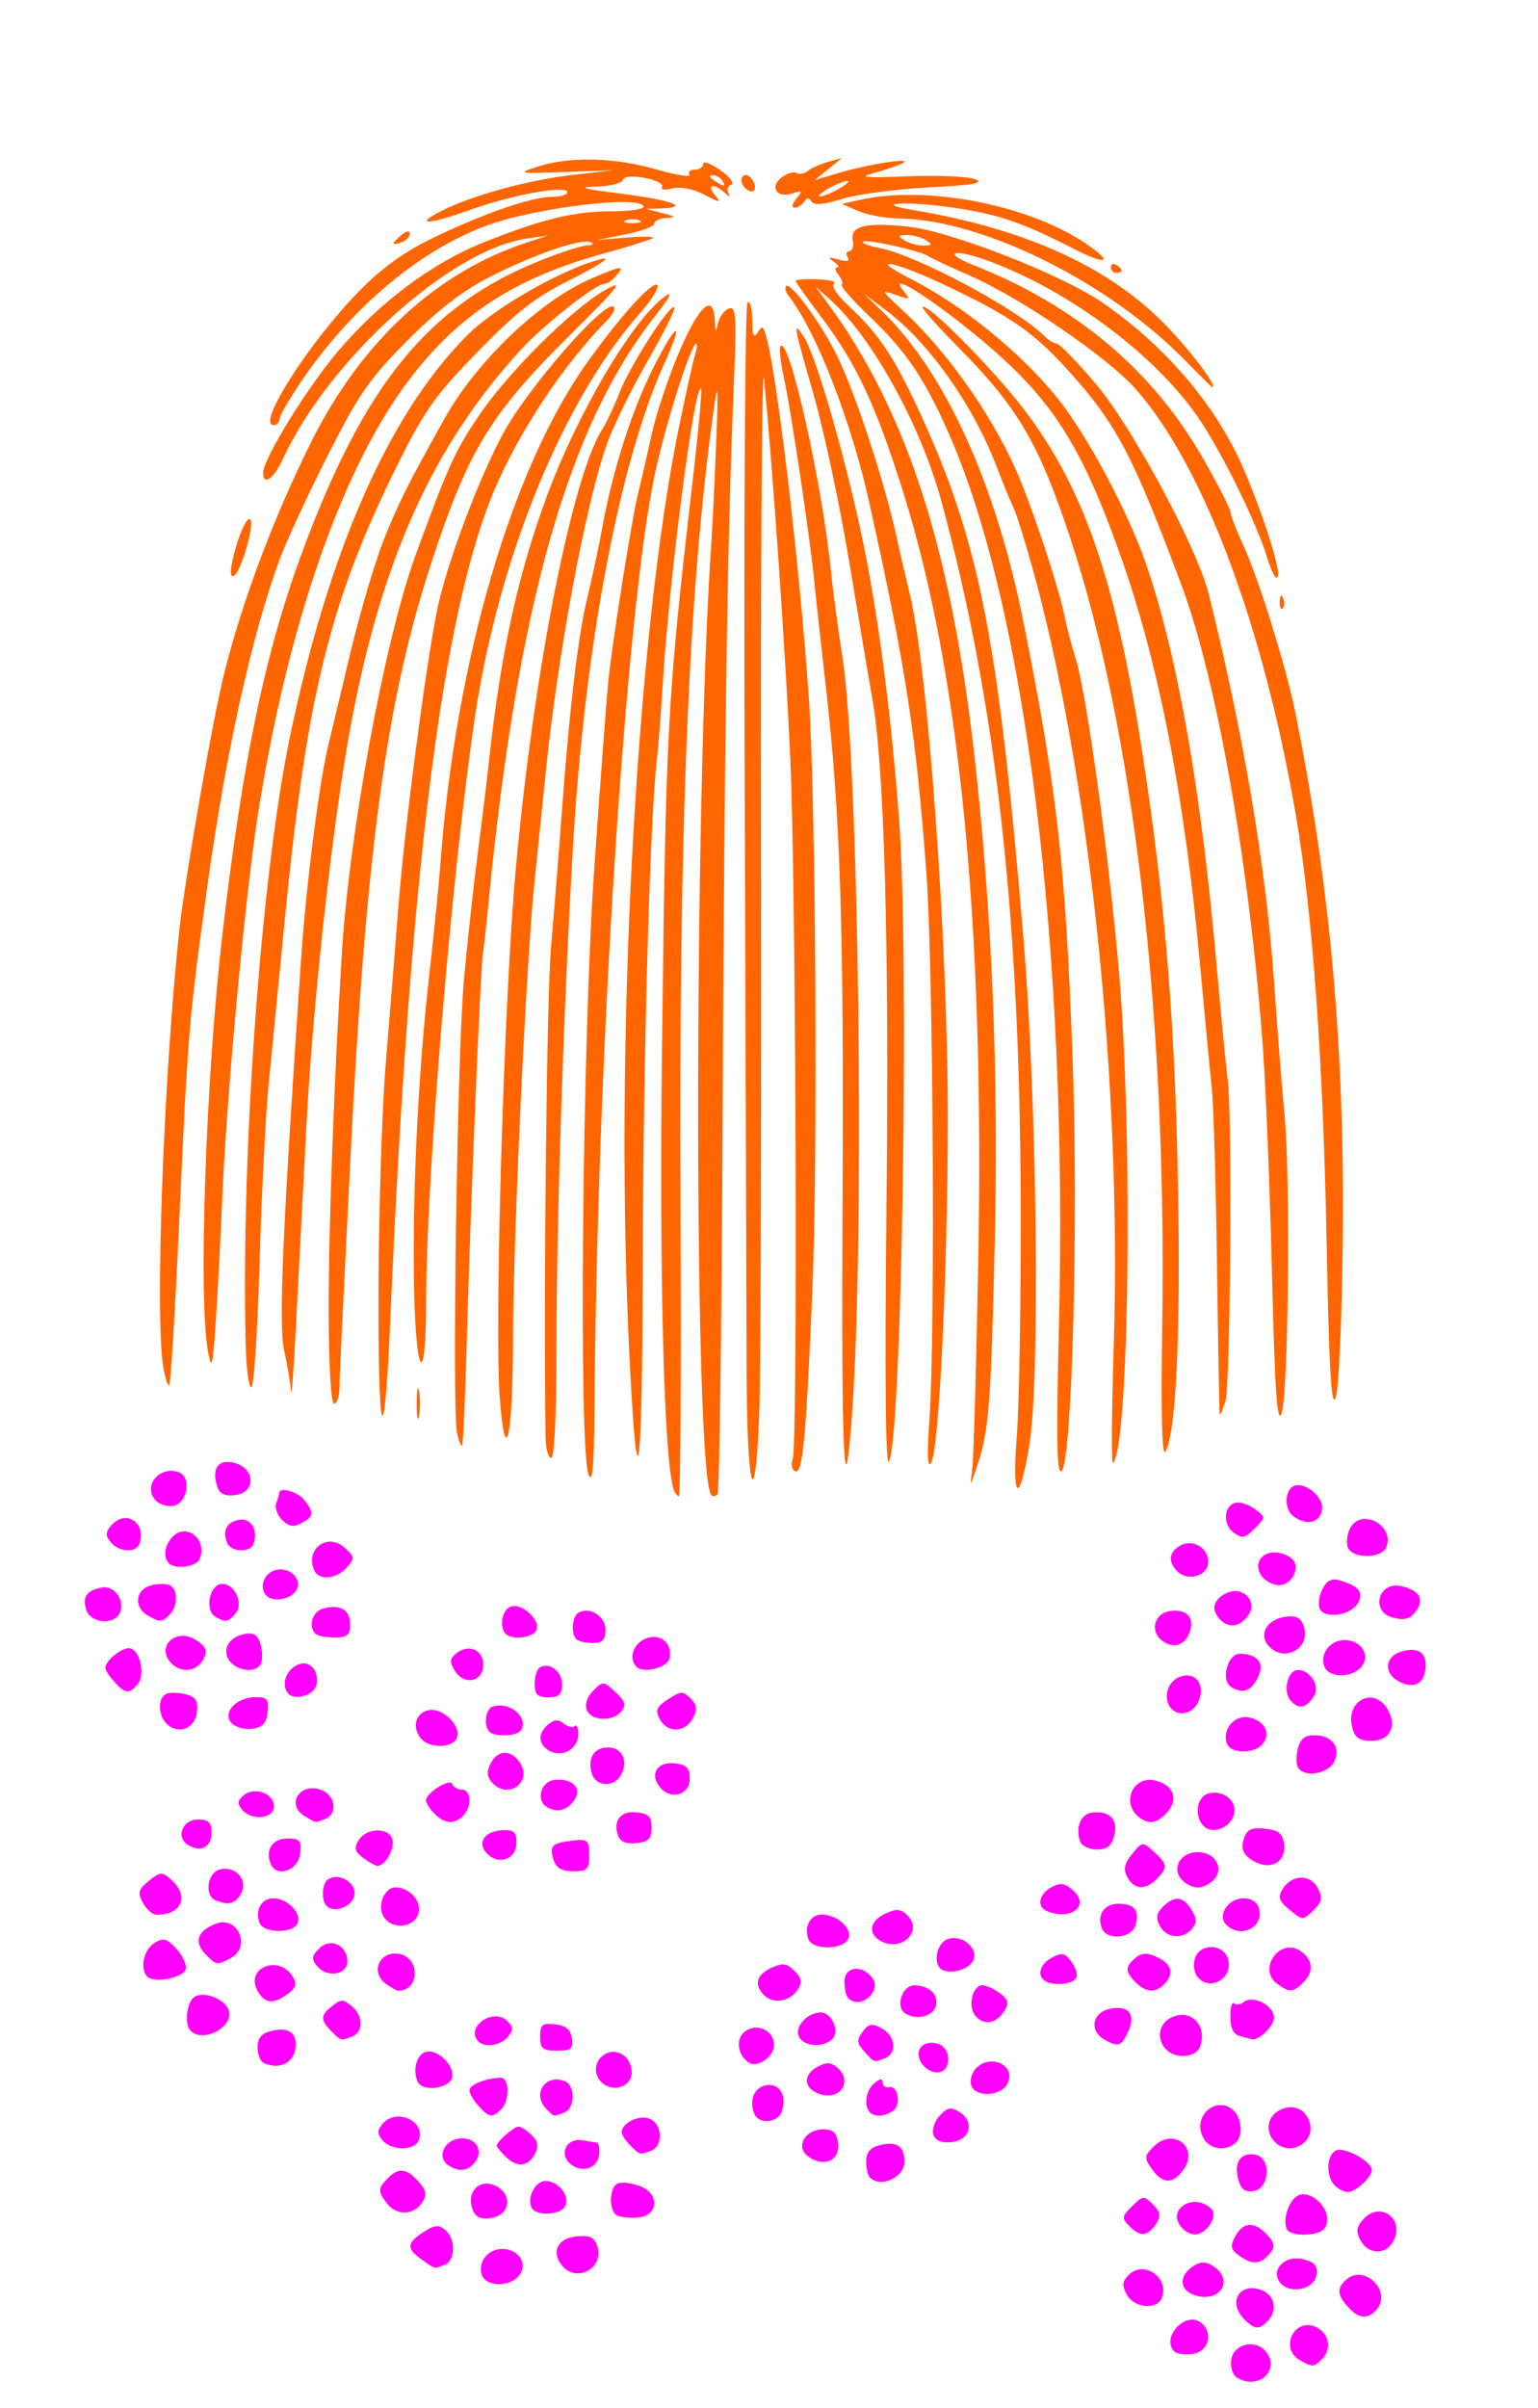 <?xml version="1.0" encoding="UTF-8" standalone="no"?>
<!-- Created with Inkscape (http://www.inkscape.org/) -->

<svg
   xmlns:dc="http://purl.org/dc/elements/1.1/"
   xmlns:cc="http://creativecommons.org/ns#"
   xmlns:rdf="http://www.w3.org/1999/02/22-rdf-syntax-ns#"
   xmlns:svg="http://www.w3.org/2000/svg"
   xmlns="http://www.w3.org/2000/svg"
   xmlns:sodipodi="http://sodipodi.sourceforge.net/DTD/sodipodi-0.dtd"
   xmlns:inkscape="http://www.inkscape.org/namespaces/inkscape"
   version="1.1"
   id="svg2949"
   width="283"
   height="443"
   viewBox="0 0 283 443"
   sodipodi:docname="feu127.svg"
   inkscape:version="0.92.4 (5da689c313, 2019-01-14)">
  <defs
     id="defs2953" />
  <sodipodi:namedview
     pagecolor="#ffffff"
     bordercolor="#666666"
     borderopacity="1"
     objecttolerance="10"
     gridtolerance="10"
     guidetolerance="10"
     inkscape:pageopacity="0"
     inkscape:pageshadow="2"
     inkscape:window-width="1280"
     inkscape:window-height="972"
     id="namedview2951"
     showgrid="false"
     inkscape:zoom="1.5067919"
     inkscape:cx="144.21902"
     inkscape:cy="277.65991"
     inkscape:window-x="-8"
     inkscape:window-y="-8"
     inkscape:window-maximized="1"
     inkscape:current-layer="g534"
     showguides="true" />
  <g
     id="g151"
     transform="translate(25.883,-2.655)">
    <g
       id="g534"
       transform="translate(-21.901,-45.793)">
      <g
         id="g894"
         transform="translate(-10.619,-15.264)">
        <path
           style="fill:#ff6600"
           d="m 234.2,501.039 c -0.736,-0.466 -1.186,-1.922 -1,-3.235 0.426,-3.016 4.633,-3.886 6.493,-1.344 2.519,3.444 -1.715,6.973 -5.493,4.578 z m 11.587,-3.202 c -3.884,-2.262 -0.775,-8.074 3.186,-5.954 2.293,1.227 2.703,3.995 0.864,5.834 -1.433,1.433 -1.778,1.443 -4.05,0.12 z m -23.037,-1.541 c -2.573,-2.573 2.111,-7.6 4.914,-5.274 2.301,1.91 1.296,5.346 -1.664,5.691 -1.396,0.163 -2.858,-0.025 -3.25,-0.417 z m 12.859,-5.951 c -3.124,-3.124 -0.888,-6.886 3.179,-5.346 2.441,0.925 2.969,3.798 1.05,5.717 -1.581,1.581 -2.343,1.515 -4.229,-0.371 z m 19.084,-2.257 c -2.037,-2.25 -2.089,-3.566 -0.203,-5.131 3.269,-2.713 8.222,2.239 5.508,5.508 -1.617,1.949 -3.309,1.829 -5.305,-0.377 z m -40.717,-2.288 c -0.892,-1.666 -0.817,-2.433 0.353,-3.603 2.783,-2.783 7.5,0.496 6.071,4.219 -0.863,2.248 -5.109,1.841 -6.424,-0.617 z m 12.238,0.003 c -2.646,-0.999 -2.61,-3.584 0.074,-5.274 1.275,-0.803 2.225,-0.803 3.5,0 4.179,2.632 1.174,7.066 -3.574,5.274 z m 16.006,-2.168 c -1.92,-2.314 0.871,-5.173 4.228,-4.331 2.086,0.524 2.647,1.199 2.406,2.897 -0.374,2.629 -4.84,3.594 -6.634,1.433 z M 95.347,482.282 c -0.897,-2.338 1.019,-4.864 3.691,-4.864 3.074,0 4.824,2.803 3.07,4.916 -1.717,2.069 -5.959,2.036 -6.76,-0.052 z m 14.73,-1.816 c -2.072,-2.496 -0.832,-5.018 2.633,-5.355 2.481,-0.241 3.299,0.143 3.824,1.798 1.275,4.017 -3.769,6.796 -6.457,3.557 z m -25.817,-1.105 c -2.858,-2.002 -2.801,-3.018 0.282,-5.039 2.019,-1.323 2.795,-1.4 4,-0.401 1.969,1.634 1.915,5.621 -0.087,6.389 -2.005,0.769 -1.616,0.857 -4.196,-0.95 z M 234.602,478.589 c -1.506,-1.101 -1.619,-1.701 -0.656,-3.5 1.372,-2.563 3.343,-2.777 5.52,-0.599 1.886,1.886 1.953,2.647 0.371,4.229 -1.552,1.552 -2.985,1.517 -5.235,-0.129 z m 22.391,-2.754 c -0.882,-1.648 -0.773,-2.461 0.522,-3.892 3.096,-3.421 7.673,-0.043 5.484,4.047 -1.361,2.542 -4.607,2.458 -6.006,-0.156 z M 214.578,473.316 c -1.589,-1.589 -1.566,-1.817 0.38,-3.763 1.967,-1.967 2.159,-1.984 3.808,-0.334 1.316,1.316 1.481,2.143 0.683,3.409 -1.522,2.413 -2.945,2.614 -4.871,0.689 z m 9.425,0.061 c -2.747,-3.31 2.347,-6.404 5.511,-3.348 1.213,1.171 -0.554,4.263 -2.677,4.682 -0.817,0.161 -2.092,-0.439 -2.835,-1.334 z m 19.534,0.54 c -1.052,-1.702 0.28,-5.701 2.136,-6.413 2.215,-0.85 5.528,2.271 5.158,4.859 -0.214,1.495 -1.154,2.139 -3.45,2.362 -1.736,0.169 -3.466,-0.195 -3.844,-0.807 z M 93.52,469.864 c -1.015,-3.197 1.586,-5.515 4.461,-3.977 3.115,1.667 2.401,5.432 -1.108,5.838 -2.007,0.232 -2.834,-0.227 -3.353,-1.862 z m 26.767,1.413 c -1.664,-0.701 -1.605,-5.286 0.078,-5.932 0.73,-0.28 2.561,-0.04 4.069,0.533 3.635,1.382 3.354,5.443 -0.397,5.732 -1.375,0.106 -3.062,-0.044 -3.75,-0.333 z m -42.633,-2.496 c -1.439,-2.055 -1.434,-2.408 0.058,-4.057 2.121,-2.343 3.586,-2.281 5.878,0.252 1.424,1.573 1.613,2.457 0.803,3.75 -1.627,2.596 -4.94,2.623 -6.739,0.055 z m 26.878,1.128 c -1.062,-1.718 0.545,-4.991 2.45,-4.991 2.342,0 4.442,2.549 3.698,4.487 -0.65,1.694 -5.184,2.066 -6.149,0.504 z m 129.914,-5.499 c -0.766,-3.05 0.571,-4.835 3.235,-4.322 2.883,0.555 2.577,6.228 -0.358,6.645 -1.684,0.239 -2.373,-0.317 -2.877,-2.323 z m 17.791,1.308 c -1.688,-1.688 -1.494,-5.75 0.308,-6.441 1.611,-0.618 6.492,2.083 6.492,3.593 0,1.323 -2.942,4.048 -4.371,4.048 -0.676,0 -1.769,-0.54 -2.429,-1.2 z M 166.704,464.251 c -0.367,-0.367 -0.667,-1.708 -0.667,-2.981 0,-1.62 0.733,-2.498 2.443,-2.927 3.166,-0.795 4.557,0.129 4.557,3.027 0,2.873 -4.359,4.856 -6.333,2.881 z m 51.89,-1.556 c -1.429,-2.04 -1.402,-2.377 0.326,-4.105 3.584,-3.584 8.371,0.092 5.485,4.212 -1.905,2.72 -3.856,2.684 -5.811,-0.108 z m -129.405,-0.663 c -2.209,-1.4 -0.93,-4.581 1.979,-4.919 2.99,-0.348 4.595,2.225 2.764,4.431 -1.301,1.567 -2.797,1.721 -4.743,0.488 z m 22.015,-0.675 c -1.65,-1.898 0.039,-4.419 2.627,-3.921 0.938,0.181 2.075,0.363 2.526,0.405 0.451,0.042 0.676,1.089 0.5,2.327 -0.384,2.702 -3.726,3.405 -5.653,1.189 z m -11.595,-1.011 c -0.864,-0.864 -1.571,-1.732 -1.571,-1.929 0,-0.725 3.171,-3.5 4,-3.5 0.471,0 1.563,0.706 2.427,1.569 1.185,1.185 1.316,2.043 0.536,3.5 -1.252,2.339 -3.277,2.474 -5.391,0.359 z m 55.725,0.024 c -2.38,-1.769 -0.572,-4.953 2.813,-4.953 1.835,0 2.462,0.609 2.695,2.619 0.364,3.134 -2.69,4.428 -5.507,2.333 z m -32.725,-2.024 c -0.864,-0.864 -1.571,-1.934 -1.571,-2.378 0,-1.653 2.974,-3.194 4.952,-2.566 2.467,0.783 2.801,5.012 0.466,5.908 -2.117,0.812 -2.054,0.828 -3.847,-0.964 z m -45.571,-0.929 c -0.993,-1.197 -0.993,-1.803 0,-3 2.492,-3.003 7.993,-0.53 6.643,2.987 -0.748,1.948 -5.03,1.957 -6.643,0.013 z M 228.069,456.978 c -2.262,-4.226 2.904,-8.252 5.922,-4.615 0.66,0.795 1.052,2.482 0.872,3.75 -0.45,3.176 -5.232,3.785 -6.795,0.865 z m 13.168,0.74 c -1.8,-1.8 -1.447,-4.598 0.728,-5.761 2.442,-1.307 4.817,-0.419 5.617,2.102 1.186,3.736 -3.542,6.463 -6.345,3.66 z m -62.827,-1.27 c -0.34,-0.885 0.158,-2.459 1.11,-3.511 1.425,-1.574 2.061,-1.698 3.653,-0.713 2.84,1.758 1.991,5.121 -1.392,5.511 -1.82,0.209 -2.965,-0.228 -3.371,-1.287 z m -32.989,-3.971 c -0.969,-2.525 0.047,-4.851 2.267,-5.188 2.415,-0.367 3.727,1.864 2.804,4.771 -0.697,2.195 -4.276,2.49 -5.071,0.418 z m -50.729,-1.387 c -0.91,-1.006 -1.655,-2.303 -1.655,-2.883 0,-1.011 3.122,-2.246 5.75,-2.274 1.595,-0.017 1.631,4.205 0.05,5.786 -1.61,1.61 -2.2,1.521 -4.145,-0.629 z m 12.545,0.629 c -2.756,-2.756 -0.327,-6.554 3.3,-5.162 1.987,0.762 1.927,4.984 -0.082,5.755 -2.014,0.773 -1.816,0.809 -3.218,-0.593 z m 59.467,0.533 c -1.168,-1.168 -0.718,-4.046 0.833,-5.333 1.036,-0.86 1.5,-0.898 1.5,-0.122 0,0.617 0.536,1.01 1.191,0.872 1.708,-0.359 2.266,3.346 0.658,4.365 -1.631,1.033 -3.281,1.12 -4.182,0.218 z m -9.417,-3.416 c -2.813,-1.066 -2.905,-3.496 -0.186,-4.951 1.532,-0.82 2.434,-0.797 3.5,0.087 3.109,2.581 0.555,6.33 -3.314,4.864 z m 28.107,-1.43 c -0.319,-0.832 -0.025,-2.182 0.654,-3 2.604,-3.137 7.766,-0.808 5.907,2.666 -1.194,2.231 -5.745,2.462 -6.561,0.334 z m -101.947,-0.862 c -0.908,-2.367 -0.044,-5.072 1.73,-5.414 2.092,-0.403 5.049,2.56 4.651,4.66 -0.41,2.167 -5.604,2.78 -6.382,0.754 z m 33.641,-0.064 c -2.53,-3.048 1.462,-7.04 4.51,-4.51 0.845,0.701 1.401,2.214 1.237,3.362 -0.366,2.564 -3.974,3.285 -5.748,1.149 z m 59.031,-3.408 c -1.245,-2.326 0.33,-4.12 3.002,-3.421 2.685,0.702 2.642,5.268 -0.049,5.268 -1.081,0 -2.41,-0.831 -2.953,-1.847 z m -120.832,0.185 c -0.688,-0.277 -1.25,-1.583 -1.25,-2.902 0,-1.709 0.702,-2.574 2.443,-3.011 2.966,-0.744 4.557,0.105 4.557,2.434 0,3.16 -2.617,4.743 -5.75,3.479 z m 89.123,-0.158 c -2.096,-1.399 -2.441,-4.41 -0.655,-5.716 2.225,-1.627 5.282,-0.16 5.282,2.536 0,2.147 -3.042,4.238 -4.627,3.18 z m 21.29,-2 c -1.389,-1.535 -1.44,-2.103 -0.326,-3.627 1.094,-1.496 1.695,-1.607 3.492,-0.645 2.53,1.354 2.879,4.606 0.589,5.484 -2.082,0.799 -1.874,0.866 -3.755,-1.213 z m 55.537,-0.38 c -1.8,-1.8 -1.447,-4.598 0.728,-5.761 3.569,-1.91 6.805,1.077 5.528,5.102 -0.67,2.11 -4.41,2.504 -6.255,0.659 z m -115.2,-2.366 c 0,-2.21 0.382,-2.522 2.75,-2.25 1.969,0.227 2.841,0.955 3.07,2.566 0.272,1.914 -0.139,2.25 -2.75,2.25 -2.629,0 -3.07,-0.369 -3.07,-2.566 z m -11.333,0.9 c -2.558,-2.558 2.621,-6.293 5.247,-3.784 1.159,1.107 1.182,1.63 0.128,2.901 -1.323,1.594 -4.193,2.066 -5.375,0.884 z m 58.886,-1.057 c -0.687,-1.789 1.7,-4.276 4.103,-4.276 1.974,0 3.475,3.469 2.097,4.847 -1.73,1.73 -5.449,1.388 -6.201,-0.57 z m 56.197,0.644 c -2.671,-1.556 -2.193,-4.771 0.823,-5.528 3.564,-0.894 5.099,0.836 3.621,4.081 -1.264,2.774 -1.842,2.963 -4.444,1.447 z M 67.609,437.346 c -1.898,-1.898 -1.971,-2.852 -0.321,-4.221 2.089,-1.733 2.382,-1.757 4.096,-0.335 2.097,1.74 2.136,4.729 0.072,5.521 -2.117,0.812 -2.054,0.828 -3.847,-0.964 z m 167.179,0.882 c -1.191,-0.311 -1.75,-1.446 -1.75,-3.551 0,-1.701 0.296,-2.797 0.658,-2.435 0.362,0.362 1.149,0.264 1.75,-0.218 1.718,-1.378 5.592,0.58 5.592,2.826 0,1.625 -2.945,4.407 -4.184,3.951 -0.174,-0.064 -1.103,-0.322 -2.066,-0.573 z M 41.704,437.251 c -1.118,-1.118 -0.744,-5.026 0.583,-6.096 1.571,-1.266 5.577,0.147 6.384,2.251 1.166,3.039 -4.594,6.218 -6.967,3.845 z m 144.409,-2.742 c -1.433,-1.726 -0.534,-5.591 1.301,-5.591 0.683,0 2.115,0.649 3.183,1.441 1.553,1.153 1.72,1.803 0.834,3.25 -1.453,2.373 -3.769,2.765 -5.317,0.899 z m -12.932,-0.46 c -1.819,-1.181 -0.525,-5.135 1.674,-5.115 2.684,0.024 4.409,1.57 4.021,3.605 -0.393,2.062 -3.555,2.9 -5.695,1.511 z M 54.003,429.854 c -2.247,-4.199 3.975,-6.633 6.483,-2.536 0.816,1.333 0.617,2.039 -0.89,3.158 -2.675,1.986 -4.293,1.806 -5.593,-0.622 z m 93.273,0.902 c -1.939,-1.939 -1.465,-3.778 1.299,-5.037 2.094,-0.954 2.833,-0.86 4.233,0.54 1.306,1.306 1.446,2.095 0.611,3.427 -1.354,2.16 -4.504,2.708 -6.143,1.07 z m 15.428,0.495 c -0.367,-0.367 -0.667,-1.717 -0.667,-3 0,-2.723 3.015,-3.225 5,-0.833 2.033,2.45 -2.079,6.088 -4.333,3.833 z m -85.098,-2.66 c -2.798,-2.046 -1.211,-5.884 2.267,-5.482 4.028,0.466 4.124,6.683 0.105,6.793 -0.307,0.008 -1.375,-0.581 -2.373,-1.311 z m 138.003,-0.245 c -1.966,-1.966 -1.974,-2.849 -0.042,-4.453 1.17,-0.971 2.111,-1.005 4,-0.144 2.684,1.223 3.159,3.08 1.27,4.968 -1.63,1.63 -3.35,1.508 -5.229,-0.371 z m 26.011,0.255 c -3.564,-2.606 0.431,-8.425 4.168,-6.072 2.385,1.502 2.678,3.817 0.729,5.766 -1.964,1.964 -2.576,2.002 -4.896,0.305 z m -42.332,-0.328 c -1.955,-0.818 -1.469,-3.169 0.921,-4.448 1.802,-0.964 2.399,-0.849 3.513,0.674 0.738,1.01 1.189,2.304 1.001,2.877 -0.385,1.171 -3.537,1.691 -5.435,0.897 z m 27.711,-0.903 c -0.619,-0.746 -0.834,-2.279 -0.476,-3.405 0.889,-2.801 5.153,-2.764 6.047,0.053 1.113,3.507 -3.259,6.138 -5.571,3.352 z m -193.247,-0.072 c -1.402,-1.402 -0.681,-4.921 1.256,-6.13 1.672,-1.044 2.282,-0.896 4.031,0.981 1.133,1.216 1.93,2.899 1.771,3.74 -0.301,1.594 -5.78,2.688 -7.058,1.409 z m 31.284,-1.883 c -1.115,-1.344 -1.058,-1.867 0.356,-3.281 2.04,-2.04 5.145,-0.596 5.145,2.392 0,2.433 -3.721,3.035 -5.502,0.889 z m 115.252,0.756 c -2.123,-0.714 -1.478,-5.047 0.862,-5.789 2.491,-0.791 5.441,1.653 4.61,3.819 -0.607,1.583 -3.513,2.629 -5.471,1.97 z M 44.609,423.346 c -2.358,-2.358 -1.696,-4.473 1.805,-5.769 3.994,-1.478 6.454,4.29 2.689,6.305 -2.502,1.339 -2.635,1.323 -4.494,-0.536 z m 110.79,-2.929 c -0.865,-2.254 0.341,-4.5 2.416,-4.5 2.847,0 5.639,2.473 4.916,4.355 -0.813,2.119 -6.531,2.232 -7.332,0.145 z m 13.28,0.32 c -2.418,-1.353 -1.999,-3.7 0.895,-5.018 2.045,-0.932 2.828,-0.865 4.037,0.344 2.915,2.915 -1.165,6.782 -4.932,4.674 z m 40.72,-2.32 c -0.95,-2.477 0.42,-4.5 3.048,-4.5 2.948,0 3.948,1.298 3.088,4.009 -0.756,2.383 -5.271,2.745 -6.136,0.491 z m 10.676,-0.431 c -0.78,-1.457 -0.648,-2.315 0.536,-3.5 2.125,-2.125 3.693,-1.973 5.243,0.509 1.002,1.605 1.029,2.402 0.118,3.5 -1.676,2.019 -4.684,1.76 -5.898,-0.509 z M 54.399,417.418 c -0.883,-2.301 0.356,-4.5 2.536,-4.5 2.559,0 5.172,2.657 4.453,4.529 -0.747,1.946 -6.24,1.923 -6.989,-0.029 z m 177.885,0.347 c -1.712,-1.712 0.34,-4.847 3.172,-4.847 1.473,0 2.535,0.714 2.849,1.916 0.897,3.43 -3.42,5.532 -6.021,2.931 z M 77.157,416.142 c -1.094,-2.044 0.269,-5.224 2.239,-5.224 2.651,0 4.905,2.593 4.197,4.826 -0.855,2.694 -5.067,2.954 -6.435,0.398 z m 166.802,-1.112 c -1.973,-1.619 -2.218,-2.323 -1.32,-3.8 1.643,-2.701 5.048,-2.835 6.431,-0.252 0.97,1.813 0.842,2.509 -0.76,4.111 -1.904,1.904 -1.958,1.903 -4.35,-0.059 z M 32.939,413.735 c -0.996,-1.862 -0.833,-2.454 1.108,-4.026 2.135,-1.729 2.39,-1.739 4.133,-0.162 3.315,3 1.892,6.371 -2.689,6.371 -0.761,0 -1.909,-0.982 -2.551,-2.183 z m 166.348,1.521 c -1.93,-0.779 -1.48,-3.144 0.833,-4.382 1.661,-0.889 2.47,-0.764 3.996,0.617 3.096,2.802 -0.422,5.544 -4.83,3.766 z m -132.541,-0.962 c -1.05,-1.05 -0.859,-4.165 0.3,-4.881 2.014,-1.244 5.119,0.594 4.799,2.841 -0.305,2.141 -3.657,3.482 -5.099,2.04 z m -20.459,-1.038 c -2.068,-0.835 -1.495,-5.04 0.768,-5.632 2.888,-0.755 5.273,1.883 3.945,4.364 -1.022,1.909 -2.284,2.249 -4.713,1.268 z m 167.8,-4.245 c -0.78,-1.458 -0.575,-2.457 0.869,-4.241 1.862,-2.3 1.921,-2.306 3.985,-0.438 2.51,2.271 2.581,2.957 0.524,5.015 -2.108,2.108 -4.139,1.981 -5.379,-0.336 z m 9.881,0.323 c -1.754,-2.113 -0.004,-4.916 3.07,-4.916 3.074,0 4.824,2.803 3.07,4.916 -0.723,0.871 -2.104,1.584 -3.07,1.584 -0.965,0 -2.347,-0.713 -3.07,-1.584 z M 56.426,406.488 c -0.99,-2.58 0.38,-4.57 3.146,-4.57 2.244,0 2.555,0.375 2.281,2.75 -0.365,3.171 -4.391,4.521 -5.428,1.82 z m 52.088,-0.645 c -0.821,-2.588 -0.328,-3.088 3.484,-3.532 2.786,-0.324 3.04,-0.105 3.04,2.627 0,2.63 -0.345,2.98 -2.933,2.98 -2.09,0 -3.122,-0.596 -3.591,-2.075 z m -35.035,-0.366 c -1.554,-1.154 -1.72,-1.802 -0.832,-3.25 1.46,-2.381 5.752,-2.389 6.21,-0.011 0.338,1.757 -1.384,4.702 -2.75,4.702 -0.378,0 -1.56,-0.649 -2.628,-1.441 z m 163.127,0.115 c -1.287,-0.941 -1.608,-1.974 -1.106,-3.557 0.568,-1.79 1.334,-2.17 3.873,-1.924 2.465,0.239 3.239,0.835 3.502,2.694 0.527,3.724 -2.902,5.249 -6.269,2.787 z M 96.042,404.424 c -1.661,-2.001 5.55e-4,-3.985 3.393,-4.05 1.832,-0.035 2.279,0.472 2.2,2.5 -0.117,3.046 -3.56,4 -5.593,1.55 z m -54.853,-1.377 c -2.231,-1.437 -0.947,-4.629 1.862,-4.629 1.982,0 2.486,0.505 2.486,2.486 0,2.626 -2.039,3.63 -4.348,2.143 z m 164.232,-0.571 c -0.959,-2.499 0.061,-5.049 2.126,-5.314 3.227,-0.415 4.842,1.217 4.106,4.148 -0.488,1.944 -1.293,2.607 -3.167,2.607 -1.382,0 -2.761,-0.649 -3.066,-1.442 z m -84.997,-0.991 c -1.074,-2.798 0.402,-4.724 3.357,-4.384 2.188,0.252 2.756,0.832 2.756,2.817 0,1.985 -0.567,2.565 -2.756,2.817 -1.797,0.207 -2.965,-0.228 -3.357,-1.25 z m 107.697,-1.883 c -1.799,-1.799 -1.274,-5.402 0.869,-5.962 2.848,-0.745 5.433,1.483 4.636,3.996 -0.763,2.404 -3.935,3.537 -5.505,1.966 z M 62.787,397.838 c -3.631,-2.115 -1.002,-6.353 3,-4.837 2.591,0.982 3.022,4.407 0.668,5.31 -1.891,0.726 -1.53,0.772 -3.668,-0.473 z m 23.821,-0.491 c -0.864,-0.864 -1.571,-1.964 -1.571,-2.443 0,-1.386 4.445,-4.149 4.828,-3.001 0.186,0.559 0.976,1.016 1.755,1.016 1.727,0 1.869,3.148 0.217,4.8 -1.63,1.63 -3.35,1.508 -5.229,-0.371 z m 129.856,0.806 c -3.669,-2.512 -1.45,-7.959 2.807,-6.891 3.306,0.83 4.268,3.444 2.135,5.801 -1.785,1.972 -3.199,2.284 -4.942,1.09 z M 51.147,396.55 c -0.861,-1.038 -0.782,-1.66 0.33,-2.583 1.995,-1.656 5.56,-0.362 5.56,2.017 0,2.311 -4.113,2.706 -5.89,0.565 z m 56.041,-0.504 c -1.927,-1.241 -0.998,-4.582 1.359,-4.885 3.215,-0.413 5.199,1.363 3.883,3.477 -1.296,2.081 -3.342,2.631 -5.241,1.407 z m 20.899,-3.568 c -1.973,-2.377 -0.515,-4.747 2.694,-4.378 2.188,0.252 2.756,0.832 2.756,2.817 0,2.977 -3.453,3.966 -5.449,1.561 z m -30.998,-0.997 c -0.899,-1.084 -0.913,-1.957 -0.055,-3.56 1.274,-2.381 3.768,-2.329 5.304,0.11 2.313,3.674 -2.459,6.811 -5.249,3.45 z m 18.492,-1.423 c -0.904,-2.848 0.32,-4.891 2.93,-4.891 2.632,0 3.791,2.524 2.344,5.108 -1.241,2.218 -4.545,2.082 -5.275,-0.217 z m 129.92,-1.198 c -0.359,-0.581 -0.377,-2.156 -0.04,-3.5 0.433,-1.727 1.305,-2.443 2.972,-2.443 3.343,0 5.044,2.309 3.638,4.936 -1.171,2.188 -5.435,2.842 -6.569,1.007 z m -137.741,-3.078 c -2.123,-1.188 -2.216,-3.212 -0.224,-4.866 1.11,-0.921 1.849,-0.955 2.842,-0.131 0.738,0.613 1.638,0.818 2,0.456 0.362,-0.362 0.658,0.301 0.658,1.473 0,2.687 -2.921,4.385 -5.276,3.067 z m 124.667,-1.287 c -0.991,-2.582 1.306,-5.359 4.006,-4.843 2.896,0.554 4.115,2.942 2.497,4.891 -1.493,1.799 -5.807,1.767 -6.503,-0.049 z m -148.352,-1.03 c -1.726,-2.08 -0.897,-4.796 1.579,-5.173 2.557,-0.389 5.856,2.946 5.034,5.088 -0.747,1.946 -5.023,2.001 -6.613,0.085 z m 171.368,-2.061 c -1.201,-4.784 3.86,-7.492 6.4,-3.424 1.956,3.133 0.608,5.937 -2.855,5.937 -2.278,0 -3.051,-0.548 -3.544,-2.513 z M 96.704,382.251 c -1.124,-1.124 -0.74,-4.142 0.583,-4.587 3.087,-1.039 6.669,1.957 5.194,4.344 -0.651,1.053 -4.793,1.227 -5.778,0.243 z M 37.276,380.756 c -1.516,-1.516 -1.616,-4.487 -0.181,-5.373 0.581,-0.359 2.185,-0.37 3.563,-0.024 2.02,0.507 2.446,1.155 2.193,3.344 -0.348,3.017 -3.463,4.165 -5.575,2.053 z m 11.892,-0.182 c -1.6,-1.928 1.041,-4.657 4.508,-4.657 2.132,0 2.449,0.4 2.179,2.75 -0.243,2.111 -0.917,2.82 -2.902,3.051 -1.422,0.165 -3.125,-0.35 -3.785,-1.144 z m 78.888,-0.622 c -0.872,-1.629 -0.611,-2.255 1.525,-3.654 2.319,-1.519 2.731,-1.534 4.115,-0.151 1.217,1.217 1.302,1.978 0.405,3.654 -1.423,2.659 -4.659,2.739 -6.044,0.151 z m -13.45,-1.717 c -0.387,-1.008 0.089,-2.418 1.187,-3.516 1.777,-1.777 1.902,-1.769 4.09,0.27 1.786,1.664 2.012,2.398 1.084,3.516 -1.615,1.946 -5.575,1.778 -6.36,-0.27 z m 106.917,-1.365 c -0.769,-2.422 1.036,-4.952 3.531,-4.952 2.274,0 3.27,2.598 1.946,5.072 -1.359,2.539 -4.655,2.467 -5.476,-0.12 z m 22.583,-0.371 c -1.453,-1.75 -0.507,-5.581 1.377,-5.581 2.251,0 4.068,2.964 2.926,4.774 -1.428,2.264 -2.87,2.534 -4.303,0.807 z M 59.746,375.293 c -1.324,-1.324 -0.716,-3.89 1.206,-5.09 2.289,-1.429 4.468,0.476 3.908,3.417 -0.349,1.828 -3.822,2.965 -5.114,1.674 z m 45.291,-1.817 c 0,-1.343 0.409,-2.694 0.91,-3.003 1.742,-1.077 4.09,0.675 4.09,3.051 0,1.886 -0.53,2.393 -2.5,2.393 -1.984,0 -2.5,-0.504 -2.5,-2.441 z m -77.345,-0.388 c -0.91,-1.006 -1.655,-2.163 -1.655,-2.571 0,-1.277 2.788,-3.6 4.32,-3.6 1.934,0 3.097,4.792 1.6,6.596 -1.533,1.847 -2.277,1.773 -4.266,-0.424 z m 205.46,0.921 c -1.938,-1.228 -0.613,-6.097 1.654,-6.077 2.891,0.026 4.358,1.483 3.588,3.565 -1.161,3.136 -2.923,3.981 -5.242,2.512 z m 30.635,-1.159 c -2.679,-1.581 -2.175,-4.61 0.895,-5.38 3.205,-0.804 4.638,0.418 4.19,3.571 -0.374,2.631 -2.444,3.367 -5.085,1.809 z M 90.332,371.035 c -0.964,-1.558 -0.924,-2.18 0.202,-3.115 2.277,-1.89 5.003,-0.794 5.003,2.011 0,3.159 -3.476,3.896 -5.205,1.104 z M 250.347,370.282 c -0.897,-2.338 1.019,-4.864 3.691,-4.864 3.074,0 4.824,2.803 3.07,4.916 -1.717,2.069 -5.959,2.036 -6.76,-0.052 z M 38.237,369.718 c -3.129,-3.129 0.935,-6.794 4.649,-4.193 1.735,1.215 1.955,1.892 1.119,3.452 -1.17,2.186 -3.965,2.545 -5.768,0.741 z m 10.73,-0.384 c -1.666,-2.007 -0.205,-4.599 2.854,-5.065 1.619,-0.247 2.34,0.296 2.793,2.101 0.336,1.339 0.317,2.91 -0.042,3.491 -0.972,1.573 -4.107,1.278 -5.605,-0.527 z m 74.782,0.963 c -1.449,-1.449 -0.646,-4.089 1.548,-5.088 2.645,-1.205 5.084,0.665 4.549,3.489 -0.332,1.753 -4.776,2.919 -6.096,1.599 z m 116.218,-3.963 c -1.769,-2.131 -0.054,-4.817 3.335,-5.224 1.884,-0.227 2.74,0.25 3.232,1.798 1.308,4.12 -3.785,6.777 -6.566,3.426 z m -19.442,-0.801 c -2.356,-1.723 -1.512,-5.038 1.387,-5.45 2.994,-0.425 4.503,1.066 3.686,3.642 -0.831,2.619 -2.937,3.37 -5.073,1.808 z M 112.704,365.251 c -1.016,-1.016 -0.795,-4.136 0.342,-4.839 2.011,-1.243 4.991,0.592 4.991,3.073 0,1.882 -0.528,2.433 -2.333,2.433 -1.283,0 -2.633,-0.3 -3,-0.667 z m -48,-1 c -1.409,-1.409 -0.573,-4.124 1.43,-4.648 3.129,-0.818 4.904,0.239 4.904,2.922 0,1.961 -0.512,2.393 -2.833,2.393 -1.558,0 -3.133,-0.3 -3.5,-0.667 z m 35,0 c -1.232,-1.232 -0.681,-4.391 0.871,-4.986 1.959,-0.752 5.501,2.39 4.788,4.247 -0.551,1.435 -4.453,1.945 -5.659,0.739 z m 131.563,-2.504 c -1.822,-1.822 -1.497,-3.616 0.887,-4.892 2.889,-1.546 5.925,1.186 4.259,3.831 -1.382,2.195 -3.563,2.644 -5.147,1.06 z M 22.505,359.817 c -0.746,-2.349 0.125,-3.57 2.899,-4.066 2.246,-0.401 4.196,2.256 3.323,4.531 -0.931,2.427 -5.411,2.093 -6.222,-0.465 z m 11.282,1.021 c -2.61,-1.52 -2.2,-4.769 0.693,-5.495 1.344,-0.337 2.919,-0.319 3.5,0.04 1.42,0.877 1.34,3.852 -0.143,5.335 -1.433,1.433 -1.778,1.443 -4.05,0.12 z m 12.413,0.202 c -1.819,-1.153 -1.066,-5.524 1.02,-5.922 2.345,-0.447 4.353,3.45 2.764,5.364 -1.369,1.65 -1.93,1.733 -3.784,0.558 z m 216.673,0.199 c -4.011,-1.047 -2.669,-6.559 1.406,-5.774 3.204,0.617 4.407,2.203 3.165,4.172 -1.187,1.881 -2.176,2.228 -4.571,1.603 z m -13.418,-1.676 c -0.314,-0.819 -0.059,-2.446 0.567,-3.615 0.845,-1.578 1.702,-1.956 3.327,-1.466 3.396,1.024 4.291,2.255 3.066,4.213 -1.409,2.25 -6.2,2.847 -6.959,0.868 z M 55.704,357.251 c -1.45,-1.45 -0.546,-4.132 1.583,-4.701 2.841,-0.759 5.304,1.995 3.611,4.036 -1.171,1.41 -4.077,1.783 -5.194,0.665 z m 185.333,-2.118 c -4.583,-1.576 -3.333,-6.84 1.345,-5.665 1.622,0.407 2.655,1.355 2.655,2.436 0,2.245 -2.05,3.9 -4,3.23 z M 64.399,352.418 c -1.508,-3.931 2.573,-6.774 5.684,-3.959 1.844,1.669 1.864,1.902 0.308,3.621 -2.01,2.221 -5.2,2.4 -5.991,0.338 z m 158.877,0.338 c -1.771,-1.771 -1.53,-3.612 0.624,-4.764 2.435,-1.303 5.493,0.839 4.987,3.492 -0.434,2.274 -3.836,3.046 -5.61,1.272 z M 37.704,351.251 c -1.107,-1.107 -0.753,-3.39 0.759,-4.902 2.538,-2.538 6.285,0.552 4.936,4.069 -0.579,1.509 -4.453,2.076 -5.695,0.833 z M 254.648,348.345 c -0.332,-0.865 -0.125,-2.467 0.461,-3.561 2.002,-3.742 8.151,-0.493 6.619,3.497 -0.824,2.146 -6.262,2.195 -7.08,0.064 z M 27.037,347.418 c -0.993,-1.197 -0.993,-1.803 0,-3 2.616,-3.152 6.583,-0.699 5.254,3.25 -0.579,1.721 -3.743,1.571 -5.254,-0.25 z m 21.374,0.033 c -0.861,-2.245 0.012,-3.816 2.318,-4.168 2.118,-0.323 3.405,1.879 2.562,4.385 -0.583,1.732 -4.193,1.572 -4.88,-0.217 z m 185.226,-1.836 c -2.085,-1.525 -1.809,-5.033 0.43,-5.464 0.829,-0.16 2.399,0.372 3.489,1.181 1.971,1.464 1.971,1.481 -0.06,3.542 -1.755,1.781 -2.296,1.885 -3.859,0.742 z M 58.549,343.287 c -0.895,-0.895 -1.376,-2.281 -1.069,-3.08 0.307,-0.799 0.558,-1.641 0.558,-1.871 0,-1.183 3.457,-0.184 4.608,1.332 1.799,2.37 1.718,3.005 -0.539,4.213 -1.466,0.785 -2.322,0.642 -3.558,-0.594 z m 186.096,-0.666 c -2.04,-1.492 -1.473,-5.703 0.768,-5.703 2.283,0 4.845,2.611 4.471,4.555 -0.464,2.407 -2.813,2.922 -5.239,1.148 z m -209.463,-3.028 c -2.247,-2.707 0.95,-6.343 4.409,-5.016 2.366,0.908 1.462,5.767 -1.142,6.139 -1.148,0.164 -2.618,-0.341 -3.267,-1.123 z m 11.418,-2.476 c -1.061,-3.343 0.254,-5.075 3.244,-4.275 3.817,1.021 3.838,5.444 0.029,5.884 -1.915,0.221 -2.835,-0.231 -3.273,-1.609 z m 83.98,0.551 c -1.767,-5.598 -2.641,-38.68 -2.135,-80.774 0.718,-59.726 0.963,-64.321 5.55,-103.904 1.111,-9.585 1.856,-17.591 1.657,-17.791 -1.205,-1.205 -5.894,34.975 -7.091,54.719 -0.317,5.225 -0.79,11.3 -1.052,13.5 -1.272,10.687 -2.504,54.218 -2.59,91.5 -0.095,41.05 -0.961,47.835 -2.426,19 -2.905,-57.178 1.107,-132.969 9.092,-171.744 1.273,-6.184 2.602,-12.147 2.952,-13.25 0.35,-1.103 0.442,-2.006 0.203,-2.006 -0.957,0 -5.721,15.082 -7.638,24.179 -5.347,25.37 -10.613,107.207 -11.088,172.321 -0.074,10.102 -0.371,13.326 -1.069,11.581 -1.872,-4.683 -1.171,-79.866 1.039,-111.581 1.112,-15.95 2.281,-31.475 2.598,-34.5 0.815,-7.774 4.306,-29.736 5.485,-34.5 0.544,-2.2 1.663,-7.077 2.485,-10.837 0.823,-3.761 3.122,-10.623 5.11,-15.25 3.671,-8.545 6.259,-10.795 6.513,-5.663 0.11,2.228 0.216,2.339 0.558,0.585 0.232,-1.191 1.126,-2.435 1.986,-2.765 1.393,-0.534 1.493,1.067 0.92,14.665 -1.163,27.582 -1.72,64.268 -2.035,134.055 -0.171,37.834 -0.593,69.072 -0.938,69.417 -0.345,0.345 -0.85,0.403 -1.124,0.13 -3.24,-3.24 -3.27,-126.772 -0.042,-174.837 0.24,-3.575 0.656,-12.125 0.924,-19 0.399,-10.243 0.321,-11.326 -0.434,-6 -4.618,32.585 -6.481,76.973 -6.138,146.25 0.146,29.562 0.009,53.75 -0.305,53.75 -0.314,0 -0.748,-0.562 -0.965,-1.25 z m 63.149,-9.75 c 0.445,-5.775 0.774,-24.675 0.732,-42 -0.13,-53.759 -4.524,-92.887 -14.594,-129.964 -3.79,-13.954 -12.696,-30.124 -20.399,-37.036 l -2.786,-2.5 2.428,3.316 c 14.395,19.665 22.587,45.094 26.872,83.409 3.198,28.591 4.424,58.12 3.699,89.088 -0.7,29.929 -1.071,34.638 -3.235,41.108 -1.355,4.05 -1.361,4.054 -0.907,0.579 0.251,-1.925 0.749,-19.25 1.105,-38.5 1.139,-61.561 -3.359,-107.68 -13.745,-140.936 -4.977,-15.938 -8.677,-23.892 -14.988,-32.231 -2.681,-3.542 -4.874,-6.637 -4.874,-6.879 0,-0.242 1.819,-0.369 4.041,-0.281 2.223,0.087 3.578,0.445 3.012,0.795 -0.587,0.363 0.578,2.13 2.709,4.109 5.685,5.281 8.459,9.49 13.463,20.423 10.611,23.185 14.136,41.28 18.701,96 2.483,29.757 3.084,80.738 1.097,93 -1.845,11.388 -3.254,10.482 -2.331,-1.5 z m -49.725,-13.25 c -0.019,-11.688 -0.174,-60.304 -0.345,-108.037 -0.171,-47.733 0.069,-87.022 0.534,-87.309 0.465,-0.287 0.852,1.192 0.86,3.287 0.011,2.742 0.276,3.397 0.946,2.337 0.82,-1.296 0.991,-1.296 1.433,0 1.954,5.722 6.231,41.399 8.029,66.972 1.297,18.439 1.691,85.248 0.646,109.478 -1.204,27.92 -1.789,33.815 -3.264,32.903 -0.519,-0.321 -0.674,-1.284 -0.346,-2.14 0.958,-2.496 0.609,-105.7 -0.434,-128.741 -0.892,-19.698 -3.284,-54.209 -4.85,-70 -0.382,-3.85 -0.626,34.625 -0.542,85.5 0.084,50.875 -0.063,98.013 -0.325,104.75 -0.78,20.031 -2.306,14.168 -2.343,-9 z m 57.488,-7.25 c 1.681,-68.768 -6.161,-132.133 -20.296,-164 -4.547,-10.251 -7.797,-15.04 -14.636,-21.568 -3.036,-2.897 -5.299,-5.488 -5.029,-5.758 0.27,-0.27 -0.011,-1.094 -0.624,-1.832 -0.613,-0.738 -0.721,-1.349 -0.241,-1.357 0.48,-0.008 0.197,-0.488 -0.628,-1.066 -1.157,-0.81 -0.956,-0.896 0.875,-0.378 1.616,0.458 2.156,0.319 1.691,-0.434 -0.376,-0.609 -0.234,-1.107 0.317,-1.107 0.551,0 0.832,-0.879 0.625,-1.954 -0.519,-2.695 2.325,-3.404 10.248,-2.556 7.814,0.837 28.317,8.866 35.743,13.997 10.528,7.274 19.105,16.864 24.379,27.253 3.431,6.759 8.32,21.017 7.878,22.971 -0.244,1.08 -1.052,-0.308 -2.039,-3.502 -1.997,-6.466 -8.436,-19.485 -12.702,-25.687 -8.159,-11.859 -24.878,-24.105 -39.85,-29.188 -5.5,-1.867 -6.809,-0.887 -1.57,1.175 18.959,7.46 33.173,19.425 42.439,35.723 2.731,4.803 4.965,9.18 4.965,9.728 0,0.547 1.099,3.368 2.442,6.267 2.661,5.745 7.821,22.309 9.43,30.272 6.486,32.103 9.188,62.048 8.798,97.5 -0.17,15.453 -0.727,27.531 -1.336,28.974 -0.771,1.827 -1.196,-5.622 -1.628,-28.5 -0.634,-33.617 -2.581,-60.693 -5.657,-78.687 -5.958,-34.849 -17.025,-64.319 -29.435,-78.38 -5.193,-5.884 -21.158,-16.799 -30.614,-20.929 -3.575,-1.562 -6.95,-3.149 -7.5,-3.527 -1.491,-1.026 -11.531,-3.252 -12.101,-2.683 -0.271,0.271 1.086,0.789 3.016,1.151 6.767,1.269 25.314,11.168 30.337,16.191 0.765,0.765 1.795,1.391 2.29,1.391 0.494,0 3.725,3.323 7.179,7.385 6.671,7.846 18.673,30.166 20.783,38.649 6.413,25.786 10.542,50.233 12.002,71.061 0.632,9.023 1.514,20.23 1.959,24.905 1.128,11.841 0.698,51.943 -0.589,54.921 -0.779,1.803 -1.218,-4.702 -1.718,-25.5 -0.369,-15.356 -1.116,-34.071 -1.659,-41.589 -2.417,-33.456 -8.461,-67.881 -14.98,-85.332 -8.818,-23.603 -11.878,-29.477 -20.274,-38.903 -6.784,-7.617 -11.018,-10.582 -23.533,-16.479 -9.256,-4.361 -14.284,-5.236 -6.102,-1.062 9.664,4.93 20.354,13.605 27.042,21.943 5.723,7.135 13.43,21.707 16.677,31.531 5.684,17.196 9.798,40.927 12.649,72.969 0.881,9.9 1.797,19.35 2.035,21 0.847,5.864 0.493,56.05 -0.417,59 -0.509,1.65 -0.988,2.775 -1.064,2.5 -0.076,-0.275 -0.302,-12.65 -0.502,-27.5 -0.199,-14.85 -0.627,-29.475 -0.951,-32.5 -0.324,-3.025 -1.288,-13.15 -2.142,-22.5 -2.766,-30.29 -7.383,-54.488 -14.087,-73.835 -6.502,-18.763 -11.463,-27.54 -20.53,-36.316 -8.741,-8.461 -24.45,-19.426 -19.795,-13.817 1.119,1.348 0.923,1.408 -1.628,0.502 -2.743,-0.975 -2.68,-0.828 1.162,2.718 8.983,8.291 17.665,20.935 22.143,32.248 2.961,7.48 6.921,19.739 7.753,24 0.376,1.925 1.319,5.525 2.096,8 1.962,6.252 6.068,35.971 7.939,57.459 2.602,29.887 1.905,87.478 -1.096,90.478 -0.307,0.307 -0.244,-9.341 0.138,-21.44 1.533,-48.472 -4.528,-106.105 -15.125,-143.816 -1.363,-4.85 -2.86,-9.575 -3.326,-10.5 -0.466,-0.925 -1.883,-4.381 -3.148,-7.681 -4.304,-11.227 -12.449,-22.721 -20.252,-28.579 l -4.182,-3.14 3.118,2.977 c 11.829,11.294 21.201,31.82 26.364,57.741 6.18,31.026 7.656,44.151 8.983,79.911 1.101,29.676 -0.077,74.144 -2.013,75.973 -0.907,0.857 -1.022,-5.372 -0.497,-26.884 z m -24.454,-199.5 c -0.825,-0.533 -2.4,-0.969 -3.5,-0.969 -1.656,0 -1.742,0.167 -0.5,0.969 0.825,0.533 2.4,0.969 3.5,0.969 1.656,0 1.742,-0.167 0.5,-0.969 z M 161.672,284.608 c 0.259,-50.7 -0.414,-71.34 -3.09,-94.682 -0.852,-7.43 -1.79,-15.984 -2.084,-19.009 -0.801,-8.221 -4.309,-31.761 -5.627,-37.756 -0.636,-2.891 -0.906,-5.505 -0.601,-5.81 1.636,-1.636 7.679,25.417 9.285,41.566 0.356,3.575 1.288,10.55 2.071,15.5 3.074,19.415 4.181,107.014 1.766,139.781 -1.43,19.404 -1.96,7.21 -1.72,-39.591 z m 8.088,0.255 c 0.507,-48.142 -0.419,-80.506 -2.66,-92.945 -0.545,-3.025 -2.408,-14.05 -4.141,-24.5 -1.732,-10.45 -4.673,-24.323 -6.536,-30.83 -3.845,-13.432 -3.924,-13.883 -1.944,-11.056 2.053,2.931 7.262,20.657 10.545,35.886 3.047,14.131 5.504,32.61 7.048,53 1.925,25.427 0.529,113.881 -1.865,118.159 -0.63,1.126 -0.787,-15.559 -0.448,-47.714 z m 7.918,39.555 c 1.065,-15.052 0.681,-82.933 -0.565,-99.895 -1.881,-25.622 -3.846,-38.359 -10.582,-68.605 -3.318,-14.898 -9.758,-31.355 -14.782,-37.774 -0.548,-0.701 -0.762,-1.509 -0.475,-1.796 0.81,-0.81 6.203,6.479 9.219,12.459 3.277,6.497 8.692,22.815 10.988,33.111 0.92,4.125 2.064,9.075 2.542,11 3.337,13.423 7.014,63.834 7.013,96.149 -6.5e-4,28.473 -1.591,61.394 -3.081,63.777 -0.658,1.052 -0.75,-1.74 -0.277,-8.426 z m -70.649,3.75 c -0.388,-27.006 0.211,-81.336 0.996,-90.25 0.557,-6.325 1.46,-17.575 2.007,-25 1.414,-19.192 3.014,-32.564 4.727,-39.5 0.815,-3.3 2.059,-9.15 2.764,-13 1.862,-10.163 5.328,-21.042 9.135,-28.676 4.421,-8.863 6.113,-9.713 2.196,-1.103 -8.212,18.054 -14.639,52.045 -16.785,88.778 -1.708,29.23 -3.034,69.132 -3.033,91.25 5.5e-4,13.168 -0.371,21.25 -0.976,21.25 -0.537,0 -1.001,-1.688 -1.031,-3.75 z m 113.466,-20.75 c 0.866,-56.98 -5.335,-109.823 -17.013,-144.991 -5.728,-17.25 -9.608,-23.827 -20.603,-34.922 -3.768,-3.802 -6.674,-7.088 -6.46,-7.303 0.849,-0.849 12.962,11.38 18.624,18.803 11.478,15.049 17.339,32.667 22.454,67.502 3.756,25.58 5.419,47.122 5.922,76.719 0.45,26.496 -0.415,44.194 -2.323,47.493 -0.655,1.132 -0.855,-6.634 -0.602,-23.302 z M 90.725,327.21 c -0.944,-4.695 0.058,-69.989 1.277,-83.292 0.63,-6.875 1.789,-17.45 2.574,-23.5 0.785,-6.05 1.692,-13.475 2.016,-16.5 2.114,-19.776 5.335,-34.538 10.692,-49 5.736,-15.484 15.892,-32.607 21.788,-36.737 1.444,-1.012 0.753,0.329 -1.901,3.687 -15.995,20.235 -25.357,53.333 -30.706,108.551 -0.373,3.85 -0.806,7.712 -0.964,8.582 -0.431,2.388 -2.327,47.748 -2.94,70.342 -0.297,10.958 -0.706,20.09 -0.908,20.292 -0.202,0.202 -0.62,-0.889 -0.929,-2.424 z m 7.901,-5.919 c -1.075,-13.213 0.748,-74.157 2.927,-97.873 3.375,-36.725 10.392,-72.21 16.002,-80.925 0.735,-1.141 2.122,-4.1 3.083,-6.575 1.936,-4.985 9.296,-16.435 10.068,-15.663 0.27,0.27 -1.929,4.692 -4.886,9.827 -2.957,5.135 -6.337,12.036 -7.511,15.336 -3.903,10.975 -9.042,38.572 -11.265,60.5 -0.586,5.775 -1.508,14.755 -2.05,19.955 -1.524,14.621 -3.93,65.671 -3.961,84.045 -0.03,18.073 -1.354,24.326 -2.408,11.373 z M 76.282,300.918 c 0.045,-14.575 0.643,-33.25 1.328,-41.5 0.685,-8.25 1.756,-21.525 2.38,-29.5 1.067,-13.64 4.815,-42.39 6.975,-53.5 1.617,-8.32 7.549,-24.272 12.27,-33 4.571,-8.449 18.857,-24.779 20.361,-23.274 0.334,0.334 -0.218,1.445 -1.226,2.469 -8.019,8.143 -16.259,20.549 -20.791,31.306 -9.588,22.753 -15.573,70.479 -19.112,152.406 -1.12,25.918 -2.274,23.063 -2.186,-5.407 z m 7.028,21 c 0,-2.475 0.195,-3.487 0.433,-2.25 0.238,1.238 0.238,3.263 0,4.5 -0.238,1.238 -0.433,0.225 -0.433,-2.25 z M 60.184,319.744 c -0.081,-1.471 -0.641,-4.846 -1.246,-7.5 -1.067,-4.682 -0.335,-21.767 3.078,-71.826 0.939,-13.768 3.326,-32.624 5.002,-39.5 0.469,-1.925 2.292,-9.556 4.05,-16.959 1.758,-7.402 4.551,-16.852 6.205,-21 2.727,-6.836 4.398,-10.164 11.257,-22.414 5.829,-10.411 17.556,-21.577 26.84,-25.556 5.763,-2.47 6.297,-2.536 4.667,-0.571 -0.685,0.825 -1.659,1.5 -2.165,1.5 -1.604,0 -11.178,7.54 -15.372,12.105 -16.156,17.589 -25.684,38.672 -31.362,69.395 -3.318,17.951 -6.917,50.511 -8.124,73.5 -0.621,11.825 -1.479,28.25 -1.907,36.5 -0.427,8.25 -0.843,13.797 -0.924,12.326 z m 6.929,-14.576 c -0.038,-15.029 0.987,-42.881 2.438,-66.25 1.385,-22.298 7.949,-57.739 13.522,-73 5.987,-16.395 7.258,-19.2 11.656,-25.725 5.348,-7.935 17.249,-19.756 23.316,-23.162 3.57,-2.004 2.571,-0.718 -6.216,8 -14.978,14.861 -18.922,21.286 -25.712,41.89 -8.444,25.62 -12.212,53.547 -15.109,111.998 -0.586,11.825 -1.245,25.1 -1.465,29.5 -0.22,4.4 -0.423,9.238 -0.452,10.75 -0.029,1.512 -0.476,2.75 -0.994,2.75 -0.548,0 -0.958,-6.984 -0.983,-16.75 z m -30.429,10.031 c -1.561,-9.444 0.053,-53.505 2.94,-80.281 1.038,-9.63 6.206,-39.208 8.299,-47.5 3.402,-13.479 9.21,-28.886 16.02,-42.5 9.191,-18.372 23.023,-31.157 39.572,-36.576 l 4.022,-1.317 -4,0.582 c -14.03,2.04 -36.378,22.248 -44.857,40.561 -1.693,3.656 -3.656,5.008 -3.629,2.5 0.027,-2.538 7.975,-15.459 13.643,-22.179 7.696,-9.124 17.459,-16.428 27.057,-20.242 10.699,-4.252 16.534,-5.663 23.418,-5.663 3.228,0 5.869,-0.375 5.869,-0.833 0,-2.197 -19.444,0.074 -28.5,3.33 -12.496,4.492 -25.152,15.071 -34.505,28.845 -2.197,3.235 -3.995,6.357 -3.995,6.937 0,0.58 -0.48,1.055 -1.067,1.055 -3.179,0 6.342,-14.96 15.567,-24.463 4.173,-4.298 8.284,-7.295 13.5,-9.84 9.28,-4.528 18.403,-7.698 22.157,-7.698 1.564,0 2.843,-0.375 2.843,-0.833 0,-1.394 -10.208,0.454 -17.962,3.251 -7.565,2.729 -10.397,2.853 -5.332,0.234 5.386,-2.785 15.921,-5.712 23.875,-6.634 l 7.918,-0.917 -9,0.329 c -8.555,0.312 -8.802,0.264 -5,-0.973 5.848,-1.903 14.074,-1.722 21.772,0.479 3.721,1.064 6.506,1.514 6.188,1 -0.318,-0.514 0.124,-0.935 0.981,-0.935 0.857,0 1.559,-0.481 1.559,-1.068 0,-0.587 1.428,-0.051 3.174,1.192 1.746,1.243 2.643,2.437 1.994,2.654 -0.649,0.216 -0.886,0.917 -0.527,1.558 0.42,0.749 0.172,0.718 -0.694,-0.085 -1.983,-1.841 -3.417,-1.522 -1.819,0.405 1.234,1.488 1.034,1.479 -1.985,-0.081 -2.041,-1.055 -4.329,-1.492 -5.834,-1.114 -1.427,0.358 -2.232,0.227 -1.901,-0.309 0.316,-0.512 -1.095,-1.244 -3.137,-1.627 -2.372,-0.445 -3.843,-0.304 -4.075,0.39 -0.199,0.598 -2.462,1.142 -5.029,1.208 -3.442,0.09 -2.255,0.423 4.521,1.271 9.278,1.16 13.099,2.508 7.729,2.726 l -2.917,0.118 3,0.763 c 2.425,0.617 2.569,0.786 0.75,0.882 -1.238,0.065 -2.25,0.534 -2.25,1.042 0,0.508 -2.362,1.392 -5.25,1.965 l -5.25,1.042 5.386,-0.434 c 2.962,-0.239 5.162,-0.21 4.888,0.064 -0.274,0.274 -4.319,1.549 -8.989,2.834 -16.207,4.459 -26.492,11.06 -35.576,22.836 -12.527,16.237 -22.714,45.413 -28.203,80.77 -2.334,15.036 -5.705,51.36 -6.495,70 -0.315,7.425 -0.861,17.775 -1.213,23 -0.555,8.237 -0.743,8.968 -1.411,5.5 -1.842,-9.562 -0.428,-50.564 2.656,-77 3.693,-31.665 7.789,-51.395 14.427,-69.5 11.527,-31.438 23.456,-46.105 44.202,-54.349 3.669,-1.458 7.494,-2.686 8.5,-2.73 1.043,-0.045 1.294,-0.295 0.584,-0.582 -1.8,-0.727 -10.661,2.345 -18.754,6.503 -4.829,2.481 -9.481,6.094 -15,11.65 -6.936,6.983 -8.874,9.78 -14.57,21.031 -3.614,7.137 -7.573,15.677 -8.798,18.977 -5.227,14.078 -10.015,35.811 -13.548,61.5 -3.235,23.525 -3.407,25.599 -5.023,60.809 -0.74,16.12 -1.558,29.521 -1.818,29.781 -0.26,0.26 -0.753,-1.229 -1.097,-3.309 z m 87.603,-210.943 c -0.688,-0.277 -1.812,-0.277 -2.5,0 -0.688,0.277 -0.125,0.504 1.25,0.504 1.375,0 1.938,-0.227 1.25,-0.504 z m 15.25,-7.338 c -0.34,-0.55 -1.154,-0.993 -1.809,-0.985 -0.716,0.009 -0.592,0.402 0.309,0.985 1.921,1.242 2.267,1.242 1.5,0 z m -87.692,214.25 c -0.886,-35.821 2.862,-86.887 8.257,-112.49 7.207,-34.208 18.225,-59.006 32.605,-73.386 5.188,-5.188 18.277,-12.553 24.83,-13.971 1.65,-0.357 -0.825,1.267 -5.5,3.61 -6.952,3.483 -10.139,5.939 -17.5,13.483 -7.796,7.99 -9.759,10.751 -14.674,20.638 -12.489,25.125 -16.734,42.22 -20.826,83.866 -1.108,11.275 -2.455,25 -2.993,30.5 -0.538,5.5 -1.28,20.238 -1.649,32.75 -0.368,12.512 -1.05,22.75 -1.514,22.75 -0.464,0 -0.93,-3.487 -1.036,-7.75 z m 30.996,-9.975 c -0.379,-17.16 0.681,-39.489 2.743,-57.775 0.868,-7.7 1.796,-16.925 2.061,-20.5 2.796,-37.651 13.141,-73.071 27.017,-92.5 6.124,-8.575 12.05,-15.12 12.92,-14.27 0.411,0.401 -1.006,2.713 -3.149,5.138 -14.169,16.032 -26.026,44.991 -30.392,74.231 -4.26,28.531 -8.978,84.954 -8.996,107.592 -0.013,16.002 -1.843,14.411 -2.204,-1.916 z M 242.116,174.334 c 0.048,-1.165 0.285,-1.402 0.604,-0.604 0.289,0.722 0.253,1.584 -0.079,1.917 -0.332,0.332 -0.569,-0.258 -0.525,-1.312 z M 49.308,167.323 c 0.888,-4.42 2.711,-8.757 3.395,-8.073 0.822,0.822 -1.676,9.555 -2.959,10.349 -0.648,0.401 -0.807,-0.427 -0.436,-2.276 z M 224.996,130.311 c -14.097,-14.566 -37.377,-26.177 -52.958,-26.415 -2.475,-0.038 -5.85,-0.654 -7.5,-1.369 l -3,-1.301 3.197,-0.722 c 12.654,-2.857 31.909,1.012 42.475,8.537 4.328,3.082 2.757,3.374 -2.819,0.525 -9.733,-4.973 -14.021,-6.438 -22.442,-7.667 -8.495,-1.24 -15.132,-0.856 -7.411,0.43 20.249,3.37 35.366,10.098 45.792,20.379 4.691,4.626 10.519,12.211 9.383,12.211 -0.142,0 -2.264,-2.073 -4.716,-4.606 z m -13.958,-17.453 c 0,-0.582 0.45,-0.781 1,-0.441 0.55,0.34 1,0.816 1,1.059 0,0.243 -0.45,0.441 -1,0.441 -0.55,0 -1,-0.477 -1,-1.059 z M 79.037,108.509 c 0,-0.19 0.675,-0.906 1.5,-1.591 0.865,-0.718 1.5,-0.815 1.5,-0.229 0,0.558 -0.675,1.274 -1.5,1.591 -0.825,0.317 -1.5,0.42 -1.5,0.229 z m 74.12,-8.235 c 1.209,-1.457 1.119,-1.566 -0.793,-0.959 -2.858,0.907 -4.193,-1.29 -1.832,-3.016 0.99,-0.724 2.204,-1.067 2.697,-0.762 0.493,0.305 1.439,0.12 2.103,-0.41 0.663,-0.53 2.331,-1.272 3.706,-1.649 l 2.5,-0.685 -2.5,2.026 -2.5,2.026 4.5,-1.337 c 5.734,-1.703 14.31,-2.96 11.5,-1.685 -1.1,0.499 -3.575,1.321 -5.5,1.826 -2.553,0.67 -0.794,0.806 6.5,0.501 5.5,-0.23 11.106,0.006 12.457,0.524 1.876,0.719 -0.133,1.076 -8.5,1.511 -6.026,0.313 -13.19,1.266 -15.919,2.117 -3.438,1.072 -5.166,1.218 -5.625,0.475 -0.468,-0.757 -0.864,-0.747 -1.347,0.034 -0.376,0.609 -1.163,1.107 -1.747,1.107 -0.629,0 -0.506,-0.672 0.301,-1.644 z m 7.88,-1.856 c 1.375,-0.786 2.05,-1.429 1.5,-1.429 -0.55,0 -2.125,0.643 -3.5,1.429 -1.375,0.786 -2.05,1.429 -1.5,1.429 0.55,0 2.125,-0.643 3.5,-1.429 z M 143.704,98.251 c -0.956,-0.956 -0.822,-2.333 0.226,-2.333 0.491,0 1.152,0.675 1.469,1.5 0.585,1.524 -0.48,2.048 -1.695,0.833 z"
           id="path898"
           inkscape:connector-curvature="0" />
        <path
           style="fill:#ff00ff"
           d="m 234.2,501.039 c -0.736,-0.466 -1.186,-1.922 -1,-3.235 0.426,-3.016 4.633,-3.886 6.493,-1.344 2.519,3.444 -1.715,6.973 -5.493,4.578 z m 11.587,-3.202 c -3.884,-2.262 -0.775,-8.074 3.186,-5.954 2.293,1.227 2.703,3.995 0.864,5.834 -1.433,1.433 -1.778,1.443 -4.05,0.12 z m -23.037,-1.541 c -2.573,-2.573 2.111,-7.6 4.914,-5.274 2.301,1.91 1.296,5.346 -1.664,5.691 -1.396,0.163 -2.858,-0.025 -3.25,-0.417 z m 12.859,-5.951 c -3.124,-3.124 -0.888,-6.886 3.179,-5.346 2.441,0.925 2.969,3.798 1.05,5.717 -1.581,1.581 -2.343,1.515 -4.229,-0.371 z m 19.084,-2.257 c -2.037,-2.25 -2.089,-3.566 -0.203,-5.131 3.269,-2.713 8.222,2.239 5.508,5.508 -1.617,1.949 -3.309,1.829 -5.305,-0.377 z m -40.717,-2.288 c -0.892,-1.666 -0.817,-2.433 0.353,-3.603 2.783,-2.783 7.5,0.496 6.071,4.219 -0.863,2.248 -5.109,1.841 -6.424,-0.617 z m 12.238,0.003 c -2.646,-0.999 -2.61,-3.584 0.074,-5.274 1.275,-0.803 2.225,-0.803 3.5,0 4.179,2.632 1.174,7.066 -3.574,5.274 z m 16.006,-2.168 c -1.92,-2.314 0.871,-5.173 4.228,-4.331 2.086,0.524 2.647,1.199 2.406,2.897 -0.374,2.629 -4.84,3.594 -6.634,1.433 z M 95.347,482.282 c -0.897,-2.338 1.019,-4.864 3.691,-4.864 3.074,0 4.824,2.803 3.07,4.916 -1.717,2.069 -5.959,2.036 -6.76,-0.052 z m 14.73,-1.816 c -2.072,-2.496 -0.832,-5.018 2.633,-5.355 2.481,-0.241 3.299,0.143 3.824,1.798 1.275,4.017 -3.769,6.796 -6.457,3.557 z m -25.817,-1.105 c -2.858,-2.002 -2.801,-3.018 0.282,-5.039 2.019,-1.323 2.795,-1.4 4,-0.401 1.969,1.634 1.915,5.621 -0.087,6.389 -2.005,0.769 -1.616,0.857 -4.196,-0.95 z M 234.602,478.589 c -1.506,-1.101 -1.619,-1.701 -0.656,-3.5 1.372,-2.563 3.343,-2.777 5.52,-0.599 1.886,1.886 1.953,2.647 0.371,4.229 -1.552,1.552 -2.985,1.517 -5.235,-0.129 z m 22.391,-2.754 c -0.882,-1.648 -0.773,-2.461 0.522,-3.892 3.096,-3.421 7.673,-0.043 5.484,4.047 -1.361,2.542 -4.607,2.458 -6.006,-0.156 z M 214.578,473.316 c -1.589,-1.589 -1.566,-1.817 0.38,-3.763 1.967,-1.967 2.159,-1.984 3.808,-0.334 1.316,1.316 1.481,2.143 0.683,3.409 -1.522,2.413 -2.945,2.614 -4.871,0.689 z m 9.425,0.061 c -2.747,-3.31 2.347,-6.404 5.511,-3.348 1.213,1.171 -0.554,4.263 -2.677,4.682 -0.817,0.161 -2.092,-0.439 -2.835,-1.334 z m 19.534,0.54 c -1.052,-1.702 0.28,-5.701 2.136,-6.413 2.215,-0.85 5.528,2.271 5.158,4.859 -0.214,1.495 -1.154,2.139 -3.45,2.362 -1.736,0.169 -3.466,-0.195 -3.844,-0.807 z M 93.52,469.864 c -1.015,-3.197 1.586,-5.515 4.461,-3.977 3.115,1.667 2.401,5.432 -1.108,5.838 -2.007,0.232 -2.834,-0.227 -3.353,-1.862 z m 26.767,1.413 c -1.664,-0.701 -1.605,-5.286 0.078,-5.932 0.73,-0.28 2.561,-0.04 4.069,0.533 3.635,1.382 3.354,5.443 -0.397,5.732 -1.375,0.106 -3.062,-0.044 -3.75,-0.333 z m -42.633,-2.496 c -1.439,-2.055 -1.434,-2.408 0.058,-4.057 2.121,-2.343 3.586,-2.281 5.878,0.252 1.424,1.573 1.613,2.457 0.803,3.75 -1.627,2.596 -4.94,2.623 -6.739,0.055 z m 26.878,1.128 c -1.062,-1.718 0.545,-4.991 2.45,-4.991 2.342,0 4.442,2.549 3.698,4.487 -0.65,1.694 -5.184,2.066 -6.149,0.504 z m 129.914,-5.499 c -0.766,-3.05 0.571,-4.835 3.235,-4.322 2.883,0.555 2.577,6.228 -0.358,6.645 -1.684,0.239 -2.373,-0.317 -2.877,-2.323 z m 17.791,1.308 c -1.688,-1.688 -1.494,-5.75 0.308,-6.441 1.611,-0.618 6.492,2.083 6.492,3.593 0,1.323 -2.942,4.048 -4.371,4.048 -0.676,0 -1.769,-0.54 -2.429,-1.2 z M 166.704,464.251 c -0.367,-0.367 -0.667,-1.708 -0.667,-2.981 0,-1.62 0.733,-2.498 2.443,-2.927 3.166,-0.795 4.557,0.129 4.557,3.027 0,2.873 -4.359,4.856 -6.333,2.881 z m 51.89,-1.556 c -1.429,-2.04 -1.402,-2.377 0.326,-4.105 3.584,-3.584 8.371,0.092 5.485,4.212 -1.905,2.72 -3.856,2.684 -5.811,-0.108 z m -129.405,-0.663 c -2.209,-1.4 -0.93,-4.581 1.979,-4.919 2.99,-0.348 4.595,2.225 2.764,4.431 -1.301,1.567 -2.797,1.721 -4.743,0.488 z m 22.015,-0.675 c -1.65,-1.898 0.039,-4.419 2.627,-3.921 0.938,0.181 2.075,0.363 2.526,0.405 0.451,0.042 0.676,1.089 0.5,2.327 -0.384,2.702 -3.726,3.405 -5.653,1.189 z m -11.595,-1.011 c -0.864,-0.864 -1.571,-1.732 -1.571,-1.929 0,-0.725 3.171,-3.5 4,-3.5 0.471,0 1.563,0.706 2.427,1.569 1.185,1.185 1.316,2.043 0.536,3.5 -1.252,2.339 -3.277,2.474 -5.391,0.359 z m 55.725,0.024 c -2.38,-1.769 -0.572,-4.953 2.813,-4.953 1.835,0 2.462,0.609 2.695,2.619 0.364,3.134 -2.69,4.428 -5.507,2.333 z m -32.725,-2.024 c -0.864,-0.864 -1.571,-1.934 -1.571,-2.378 0,-1.653 2.974,-3.194 4.952,-2.566 2.467,0.783 2.801,5.012 0.466,5.908 -2.117,0.812 -2.054,0.828 -3.847,-0.964 z m -45.571,-0.929 c -0.993,-1.197 -0.993,-1.803 0,-3 2.492,-3.003 7.993,-0.53 6.643,2.987 -0.748,1.948 -5.03,1.957 -6.643,0.013 z M 228.069,456.978 c -2.262,-4.226 2.904,-8.252 5.922,-4.615 0.66,0.795 1.052,2.482 0.872,3.75 -0.45,3.176 -5.232,3.785 -6.795,0.865 z m 13.168,0.74 c -1.8,-1.8 -1.447,-4.598 0.728,-5.761 2.442,-1.307 4.817,-0.419 5.617,2.102 1.186,3.736 -3.542,6.463 -6.345,3.66 z m -62.827,-1.27 c -0.34,-0.885 0.158,-2.459 1.11,-3.511 1.425,-1.574 2.061,-1.698 3.653,-0.713 2.84,1.758 1.991,5.121 -1.392,5.511 -1.82,0.209 -2.965,-0.228 -3.371,-1.287 z m -32.989,-3.971 c -0.969,-2.525 0.047,-4.851 2.267,-5.188 2.415,-0.367 3.727,1.864 2.804,4.771 -0.697,2.195 -4.276,2.49 -5.071,0.418 z m -50.729,-1.387 c -0.91,-1.006 -1.655,-2.303 -1.655,-2.883 0,-1.011 3.122,-2.246 5.75,-2.274 1.595,-0.017 1.631,4.205 0.05,5.786 -1.61,1.61 -2.2,1.521 -4.145,-0.629 z m 12.545,0.629 c -2.756,-2.756 -0.327,-6.554 3.3,-5.162 1.987,0.762 1.927,4.984 -0.082,5.755 -2.014,0.773 -1.816,0.809 -3.218,-0.593 z m 59.467,0.533 c -1.168,-1.168 -0.718,-4.046 0.833,-5.333 1.036,-0.86 1.5,-0.898 1.5,-0.122 0,0.617 0.536,1.01 1.191,0.872 1.708,-0.359 2.266,3.346 0.658,4.365 -1.631,1.033 -3.281,1.12 -4.182,0.218 z m -9.417,-3.416 c -2.813,-1.066 -2.905,-3.496 -0.186,-4.951 1.532,-0.82 2.434,-0.797 3.5,0.087 3.109,2.581 0.555,6.33 -3.314,4.864 z m 28.107,-1.43 c -0.319,-0.832 -0.025,-2.182 0.654,-3 2.604,-3.137 7.766,-0.808 5.907,2.666 -1.194,2.231 -5.745,2.462 -6.561,0.334 z m -101.947,-0.862 c -0.908,-2.367 -0.044,-5.072 1.73,-5.414 2.092,-0.403 5.049,2.56 4.651,4.66 -0.41,2.167 -5.604,2.78 -6.382,0.754 z m 33.641,-0.064 c -2.53,-3.048 1.462,-7.04 4.51,-4.51 0.845,0.701 1.401,2.214 1.237,3.362 -0.366,2.564 -3.974,3.285 -5.748,1.149 z m 59.031,-3.408 c -1.245,-2.326 0.33,-4.12 3.002,-3.421 2.685,0.702 2.642,5.268 -0.049,5.268 -1.081,0 -2.41,-0.831 -2.953,-1.847 z m -120.832,0.185 c -0.688,-0.277 -1.25,-1.583 -1.25,-2.902 0,-1.709 0.702,-2.574 2.443,-3.011 2.966,-0.744 4.557,0.105 4.557,2.434 0,3.16 -2.617,4.743 -5.75,3.479 z m 89.123,-0.158 c -2.096,-1.399 -2.441,-4.41 -0.655,-5.716 2.225,-1.627 5.282,-0.16 5.282,2.536 0,2.147 -3.042,4.238 -4.627,3.18 z m 21.29,-2 c -1.389,-1.535 -1.44,-2.103 -0.326,-3.627 1.094,-1.496 1.695,-1.607 3.492,-0.645 2.53,1.354 2.879,4.606 0.589,5.484 -2.082,0.799 -1.874,0.866 -3.755,-1.213 z m 55.537,-0.38 c -1.8,-1.8 -1.447,-4.598 0.728,-5.761 3.569,-1.91 6.805,1.077 5.528,5.102 -0.67,2.11 -4.41,2.504 -6.255,0.659 z m -115.2,-2.366 c 0,-2.21 0.382,-2.522 2.75,-2.25 1.969,0.227 2.841,0.955 3.07,2.566 0.272,1.914 -0.139,2.25 -2.75,2.25 -2.629,0 -3.07,-0.369 -3.07,-2.566 z m -11.333,0.9 c -2.558,-2.558 2.621,-6.293 5.247,-3.784 1.159,1.107 1.182,1.63 0.128,2.901 -1.323,1.594 -4.193,2.066 -5.375,0.884 z m 58.886,-1.057 c -0.687,-1.789 1.7,-4.276 4.103,-4.276 1.974,0 3.475,3.469 2.097,4.847 -1.73,1.73 -5.449,1.388 -6.201,-0.57 z m 56.197,0.644 c -2.671,-1.556 -2.193,-4.771 0.823,-5.528 3.564,-0.894 5.099,0.836 3.621,4.081 -1.264,2.774 -1.842,2.963 -4.444,1.447 z M 67.609,437.346 c -1.898,-1.898 -1.971,-2.852 -0.321,-4.221 2.089,-1.733 2.382,-1.757 4.096,-0.335 2.097,1.74 2.136,4.729 0.072,5.521 -2.117,0.812 -2.054,0.828 -3.847,-0.964 z m 167.179,0.882 c -1.191,-0.311 -1.75,-1.446 -1.75,-3.551 0,-1.701 0.296,-2.797 0.658,-2.435 0.362,0.362 1.149,0.264 1.75,-0.218 1.718,-1.378 5.592,0.58 5.592,2.826 0,1.625 -2.945,4.407 -4.184,3.951 -0.174,-0.064 -1.103,-0.322 -2.066,-0.573 z M 41.704,437.251 c -1.118,-1.118 -0.744,-5.026 0.583,-6.096 1.571,-1.266 5.577,0.147 6.384,2.251 1.166,3.039 -4.594,6.218 -6.967,3.845 z m 144.409,-2.742 c -1.433,-1.726 -0.534,-5.591 1.301,-5.591 0.683,0 2.115,0.649 3.183,1.441 1.553,1.153 1.72,1.803 0.834,3.25 -1.453,2.373 -3.769,2.765 -5.317,0.899 z m -12.932,-0.46 c -1.819,-1.181 -0.525,-5.135 1.674,-5.115 2.684,0.024 4.409,1.57 4.021,3.605 -0.393,2.062 -3.555,2.9 -5.695,1.511 z M 54.003,429.854 c -2.247,-4.199 3.975,-6.633 6.483,-2.536 0.816,1.333 0.617,2.039 -0.89,3.158 -2.675,1.986 -4.293,1.806 -5.593,-0.622 z m 93.273,0.902 c -1.939,-1.939 -1.465,-3.778 1.299,-5.037 2.094,-0.954 2.833,-0.86 4.233,0.54 1.306,1.306 1.446,2.095 0.611,3.427 -1.354,2.16 -4.504,2.708 -6.143,1.07 z m 15.428,0.495 c -0.367,-0.367 -0.667,-1.717 -0.667,-3 0,-2.723 3.015,-3.225 5,-0.833 2.033,2.45 -2.079,6.088 -4.333,3.833 z m -85.098,-2.66 c -2.798,-2.046 -1.211,-5.884 2.267,-5.482 4.028,0.466 4.124,6.683 0.105,6.793 -0.307,0.008 -1.375,-0.581 -2.373,-1.311 z m 138.003,-0.245 c -1.966,-1.966 -1.974,-2.849 -0.042,-4.453 1.17,-0.971 2.111,-1.005 4,-0.144 2.684,1.223 3.159,3.08 1.27,4.968 -1.63,1.63 -3.35,1.508 -5.229,-0.371 z m 26.011,0.255 c -3.564,-2.606 0.431,-8.425 4.168,-6.072 2.385,1.502 2.678,3.817 0.729,5.766 -1.964,1.964 -2.576,2.002 -4.896,0.305 z m -42.332,-0.328 c -1.955,-0.818 -1.469,-3.169 0.921,-4.448 1.802,-0.964 2.399,-0.849 3.513,0.674 0.738,1.01 1.189,2.304 1.001,2.877 -0.385,1.171 -3.537,1.691 -5.435,0.897 z m 27.711,-0.903 c -0.619,-0.746 -0.834,-2.279 -0.476,-3.405 0.889,-2.801 5.153,-2.764 6.047,0.053 1.113,3.507 -3.259,6.138 -5.571,3.352 z m -193.247,-0.072 c -1.402,-1.402 -0.681,-4.921 1.256,-6.13 1.672,-1.044 2.282,-0.896 4.031,0.981 1.133,1.216 1.93,2.899 1.771,3.74 -0.301,1.594 -5.78,2.688 -7.058,1.409 z m 31.284,-1.883 c -1.115,-1.344 -1.058,-1.867 0.356,-3.281 2.04,-2.04 5.145,-0.596 5.145,2.392 0,2.433 -3.721,3.035 -5.502,0.889 z m 115.252,0.756 c -2.123,-0.714 -1.478,-5.047 0.862,-5.789 2.491,-0.791 5.441,1.653 4.61,3.819 -0.607,1.583 -3.513,2.629 -5.471,1.97 z M 44.609,423.346 c -2.358,-2.358 -1.696,-4.473 1.805,-5.769 3.994,-1.478 6.454,4.29 2.689,6.305 -2.502,1.339 -2.635,1.323 -4.494,-0.536 z m 110.79,-2.929 c -0.865,-2.254 0.341,-4.5 2.416,-4.5 2.847,0 5.639,2.473 4.916,4.355 -0.813,2.119 -6.531,2.232 -7.332,0.145 z m 13.28,0.32 c -2.418,-1.353 -1.999,-3.7 0.895,-5.018 2.045,-0.932 2.828,-0.865 4.037,0.344 2.915,2.915 -1.165,6.782 -4.932,4.674 z m 40.72,-2.32 c -0.95,-2.477 0.42,-4.5 3.048,-4.5 2.948,0 3.948,1.298 3.088,4.009 -0.756,2.383 -5.271,2.745 -6.136,0.491 z m 10.676,-0.431 c -0.78,-1.457 -0.648,-2.315 0.536,-3.5 2.125,-2.125 3.693,-1.973 5.243,0.509 1.002,1.605 1.029,2.402 0.118,3.5 -1.676,2.019 -4.684,1.76 -5.898,-0.509 z M 54.399,417.418 c -0.883,-2.301 0.356,-4.5 2.536,-4.5 2.559,0 5.172,2.657 4.453,4.529 -0.747,1.946 -6.24,1.923 -6.989,-0.029 z m 177.885,0.347 c -1.712,-1.712 0.34,-4.847 3.172,-4.847 1.473,0 2.535,0.714 2.849,1.916 0.897,3.43 -3.42,5.532 -6.021,2.931 z M 77.157,416.142 c -1.094,-2.044 0.269,-5.224 2.239,-5.224 2.651,0 4.905,2.593 4.197,4.826 -0.855,2.694 -5.067,2.954 -6.435,0.398 z m 166.802,-1.112 c -1.973,-1.619 -2.218,-2.323 -1.32,-3.8 1.643,-2.701 5.048,-2.835 6.431,-0.252 0.97,1.813 0.842,2.509 -0.76,4.111 -1.904,1.904 -1.958,1.903 -4.35,-0.059 z M 32.939,413.735 c -0.996,-1.862 -0.833,-2.454 1.108,-4.026 2.135,-1.729 2.39,-1.739 4.133,-0.162 3.315,3 1.892,6.371 -2.689,6.371 -0.761,0 -1.909,-0.982 -2.551,-2.183 z m 166.348,1.521 c -1.93,-0.779 -1.48,-3.144 0.833,-4.382 1.661,-0.889 2.47,-0.764 3.996,0.617 3.096,2.802 -0.422,5.544 -4.83,3.766 z m -132.541,-0.962 c -1.05,-1.05 -0.859,-4.165 0.3,-4.881 2.014,-1.244 5.119,0.594 4.799,2.841 -0.305,2.141 -3.657,3.482 -5.099,2.04 z m -20.459,-1.038 c -2.068,-0.835 -1.495,-5.04 0.768,-5.632 2.888,-0.755 5.273,1.883 3.945,4.364 -1.022,1.909 -2.284,2.249 -4.713,1.268 z m 167.8,-4.245 c -0.78,-1.458 -0.575,-2.457 0.869,-4.241 1.862,-2.3 1.921,-2.306 3.985,-0.438 2.51,2.271 2.581,2.957 0.524,5.015 -2.108,2.108 -4.139,1.981 -5.379,-0.336 z m 9.881,0.323 c -1.754,-2.113 -0.004,-4.916 3.07,-4.916 3.074,0 4.824,2.803 3.07,4.916 -0.723,0.871 -2.104,1.584 -3.07,1.584 -0.965,0 -2.347,-0.713 -3.07,-1.584 z M 56.426,406.488 c -0.99,-2.58 0.38,-4.57 3.146,-4.57 2.244,0 2.555,0.375 2.281,2.75 -0.365,3.171 -4.391,4.521 -5.428,1.82 z m 52.088,-0.645 c -0.821,-2.588 -0.328,-3.088 3.484,-3.532 2.786,-0.324 3.04,-0.105 3.04,2.627 0,2.63 -0.345,2.98 -2.933,2.98 -2.09,0 -3.122,-0.596 -3.591,-2.075 z m -35.035,-0.366 c -1.554,-1.154 -1.72,-1.802 -0.832,-3.25 1.46,-2.381 5.752,-2.389 6.21,-0.011 0.338,1.757 -1.384,4.702 -2.75,4.702 -0.378,0 -1.56,-0.649 -2.628,-1.441 z m 163.127,0.115 c -1.287,-0.941 -1.608,-1.974 -1.106,-3.557 0.568,-1.79 1.334,-2.17 3.873,-1.924 2.465,0.239 3.239,0.835 3.502,2.694 0.527,3.724 -2.902,5.249 -6.269,2.787 z M 96.042,404.424 c -1.661,-2.001 5.55e-4,-3.985 3.393,-4.05 1.832,-0.035 2.279,0.472 2.2,2.5 -0.117,3.046 -3.56,4 -5.593,1.55 z m -54.853,-1.377 c -2.231,-1.437 -0.947,-4.629 1.862,-4.629 1.982,0 2.486,0.505 2.486,2.486 0,2.626 -2.039,3.63 -4.348,2.143 z m 164.232,-0.571 c -0.959,-2.499 0.061,-5.049 2.126,-5.314 3.227,-0.415 4.842,1.217 4.106,4.148 -0.488,1.944 -1.293,2.607 -3.167,2.607 -1.382,0 -2.761,-0.649 -3.066,-1.442 z m -84.997,-0.991 c -1.074,-2.798 0.402,-4.724 3.357,-4.384 2.188,0.252 2.756,0.832 2.756,2.817 0,1.985 -0.567,2.565 -2.756,2.817 -1.797,0.207 -2.965,-0.228 -3.357,-1.25 z m 107.697,-1.883 c -1.799,-1.799 -1.274,-5.402 0.869,-5.962 2.848,-0.745 5.433,1.483 4.636,3.996 -0.763,2.404 -3.935,3.537 -5.505,1.966 z M 62.787,397.838 c -3.631,-2.115 -1.002,-6.353 3,-4.837 2.591,0.982 3.022,4.407 0.668,5.31 -1.891,0.726 -1.53,0.772 -3.668,-0.473 z m 23.821,-0.491 c -0.864,-0.864 -1.571,-1.964 -1.571,-2.443 0,-1.386 4.445,-4.149 4.828,-3.001 0.186,0.559 0.976,1.016 1.755,1.016 1.727,0 1.869,3.148 0.217,4.8 -1.63,1.63 -3.35,1.508 -5.229,-0.371 z m 129.856,0.806 c -3.669,-2.512 -1.45,-7.959 2.807,-6.891 3.306,0.83 4.268,3.444 2.135,5.801 -1.785,1.972 -3.199,2.284 -4.942,1.09 z M 51.147,396.55 c -0.861,-1.038 -0.782,-1.66 0.33,-2.583 1.995,-1.656 5.56,-0.362 5.56,2.017 0,2.311 -4.113,2.706 -5.89,0.565 z m 56.041,-0.504 c -1.927,-1.241 -0.998,-4.582 1.359,-4.885 3.215,-0.413 5.199,1.363 3.883,3.477 -1.296,2.081 -3.342,2.631 -5.241,1.407 z m 20.899,-3.568 c -1.973,-2.377 -0.515,-4.747 2.694,-4.378 2.188,0.252 2.756,0.832 2.756,2.817 0,2.977 -3.453,3.966 -5.449,1.561 z m -30.998,-0.997 c -0.899,-1.084 -0.913,-1.957 -0.055,-3.56 1.274,-2.381 3.768,-2.329 5.304,0.11 2.313,3.674 -2.459,6.811 -5.249,3.45 z m 18.492,-1.423 c -0.904,-2.848 0.32,-4.891 2.93,-4.891 2.632,0 3.791,2.524 2.344,5.108 -1.241,2.218 -4.545,2.082 -5.275,-0.217 z m 129.92,-1.198 c -0.359,-0.581 -0.377,-2.156 -0.04,-3.5 0.433,-1.727 1.305,-2.443 2.972,-2.443 3.343,0 5.044,2.309 3.638,4.936 -1.171,2.188 -5.435,2.842 -6.569,1.007 z m -137.741,-3.078 c -2.123,-1.188 -2.216,-3.212 -0.224,-4.866 1.11,-0.921 1.849,-0.955 2.842,-0.131 0.738,0.613 1.638,0.818 2,0.456 0.362,-0.362 0.658,0.301 0.658,1.473 0,2.687 -2.921,4.385 -5.276,3.067 z m 124.667,-1.287 c -0.991,-2.582 1.306,-5.359 4.006,-4.843 2.896,0.554 4.115,2.942 2.497,4.891 -1.493,1.799 -5.807,1.767 -6.503,-0.049 z m -148.352,-1.03 c -1.726,-2.08 -0.897,-4.796 1.579,-5.173 2.557,-0.389 5.856,2.946 5.034,5.088 -0.747,1.946 -5.023,2.001 -6.613,0.085 z m 171.368,-2.061 c -1.201,-4.784 3.86,-7.492 6.4,-3.424 1.956,3.133 0.608,5.937 -2.855,5.937 -2.278,0 -3.051,-0.548 -3.544,-2.513 z M 96.704,382.251 c -1.124,-1.124 -0.74,-4.142 0.583,-4.587 3.087,-1.039 6.669,1.957 5.194,4.344 -0.651,1.053 -4.793,1.227 -5.778,0.243 z M 37.276,380.756 c -1.516,-1.516 -1.616,-4.487 -0.181,-5.373 0.581,-0.359 2.185,-0.37 3.563,-0.024 2.02,0.507 2.446,1.155 2.193,3.344 -0.348,3.017 -3.463,4.165 -5.575,2.053 z m 11.892,-0.182 c -1.6,-1.928 1.041,-4.657 4.508,-4.657 2.132,0 2.449,0.4 2.179,2.75 -0.243,2.111 -0.917,2.82 -2.902,3.051 -1.422,0.165 -3.125,-0.35 -3.785,-1.144 z m 78.888,-0.622 c -0.872,-1.629 -0.611,-2.255 1.525,-3.654 2.319,-1.519 2.731,-1.534 4.115,-0.151 1.217,1.217 1.302,1.978 0.405,3.654 -1.423,2.659 -4.659,2.739 -6.044,0.151 z m -13.45,-1.717 c -0.387,-1.008 0.089,-2.418 1.187,-3.516 1.777,-1.777 1.902,-1.769 4.09,0.27 1.786,1.664 2.012,2.398 1.084,3.516 -1.615,1.946 -5.575,1.778 -6.36,-0.27 z m 106.917,-1.365 c -0.769,-2.422 1.036,-4.952 3.531,-4.952 2.274,0 3.27,2.598 1.946,5.072 -1.359,2.539 -4.655,2.467 -5.476,-0.12 z m 22.583,-0.371 c -1.453,-1.75 -0.507,-5.581 1.377,-5.581 2.251,0 4.068,2.964 2.926,4.774 -1.428,2.264 -2.87,2.534 -4.303,0.807 z M 59.746,375.293 c -1.324,-1.324 -0.716,-3.89 1.206,-5.09 2.289,-1.429 4.468,0.476 3.908,3.417 -0.349,1.828 -3.822,2.965 -5.114,1.674 z m 45.291,-1.817 c 0,-1.343 0.409,-2.694 0.91,-3.003 1.742,-1.077 4.09,0.675 4.09,3.051 0,1.886 -0.53,2.393 -2.5,2.393 -1.984,0 -2.5,-0.504 -2.5,-2.441 z m -77.345,-0.388 c -0.91,-1.006 -1.655,-2.163 -1.655,-2.571 0,-1.277 2.788,-3.6 4.32,-3.6 1.934,0 3.097,4.792 1.6,6.596 -1.533,1.847 -2.277,1.773 -4.266,-0.424 z m 205.46,0.921 c -1.938,-1.228 -0.613,-6.097 1.654,-6.077 2.891,0.026 4.358,1.483 3.588,3.565 -1.161,3.136 -2.923,3.981 -5.242,2.512 z m 30.635,-1.159 c -2.679,-1.581 -2.175,-4.61 0.895,-5.38 3.205,-0.804 4.638,0.418 4.19,3.571 -0.374,2.631 -2.444,3.367 -5.085,1.809 z M 90.332,371.035 c -0.964,-1.558 -0.924,-2.18 0.202,-3.115 2.277,-1.89 5.003,-0.794 5.003,2.011 0,3.159 -3.476,3.896 -5.205,1.104 z M 250.347,370.282 c -0.897,-2.338 1.019,-4.864 3.691,-4.864 3.074,0 4.824,2.803 3.07,4.916 -1.717,2.069 -5.959,2.036 -6.76,-0.052 z M 38.237,369.718 c -3.129,-3.129 0.935,-6.794 4.649,-4.193 1.735,1.215 1.955,1.892 1.119,3.452 -1.17,2.186 -3.965,2.545 -5.768,0.741 z m 10.73,-0.384 c -1.666,-2.007 -0.205,-4.599 2.854,-5.065 1.619,-0.247 2.34,0.296 2.793,2.101 0.336,1.339 0.317,2.91 -0.042,3.491 -0.972,1.573 -4.107,1.278 -5.605,-0.527 z m 74.782,0.963 c -1.449,-1.449 -0.646,-4.089 1.548,-5.088 2.645,-1.205 5.084,0.665 4.549,3.489 -0.332,1.753 -4.776,2.919 -6.096,1.599 z m 116.218,-3.963 c -1.769,-2.131 -0.054,-4.817 3.335,-5.224 1.884,-0.227 2.74,0.25 3.232,1.798 1.308,4.12 -3.785,6.777 -6.566,3.426 z m -19.442,-0.801 c -2.356,-1.723 -1.512,-5.038 1.387,-5.45 2.994,-0.425 4.503,1.066 3.686,3.642 -0.831,2.619 -2.937,3.37 -5.073,1.808 z M 112.704,365.251 c -1.016,-1.016 -0.795,-4.136 0.342,-4.839 2.011,-1.243 4.991,0.592 4.991,3.073 0,1.882 -0.528,2.433 -2.333,2.433 -1.283,0 -2.633,-0.3 -3,-0.667 z m -48,-1 c -1.409,-1.409 -0.573,-4.124 1.43,-4.648 3.129,-0.818 4.904,0.239 4.904,2.922 0,1.961 -0.512,2.393 -2.833,2.393 -1.558,0 -3.133,-0.3 -3.5,-0.667 z m 35,0 c -1.232,-1.232 -0.681,-4.391 0.871,-4.986 1.959,-0.752 5.501,2.39 4.788,4.247 -0.551,1.435 -4.453,1.945 -5.659,0.739 z m 131.563,-2.504 c -1.822,-1.822 -1.497,-3.616 0.887,-4.892 2.889,-1.546 5.925,1.186 4.259,3.831 -1.382,2.195 -3.563,2.644 -5.147,1.06 z M 22.505,359.817 c -0.746,-2.349 0.125,-3.57 2.899,-4.066 2.246,-0.401 4.196,2.256 3.323,4.531 -0.931,2.427 -5.411,2.093 -6.222,-0.465 z m 11.282,1.021 c -2.61,-1.52 -2.2,-4.769 0.693,-5.495 1.344,-0.337 2.919,-0.319 3.5,0.04 1.42,0.877 1.34,3.852 -0.143,5.335 -1.433,1.433 -1.778,1.443 -4.05,0.12 z m 12.413,0.202 c -1.819,-1.153 -1.066,-5.524 1.02,-5.922 2.345,-0.447 4.353,3.45 2.764,5.364 -1.369,1.65 -1.93,1.733 -3.784,0.558 z m 216.673,0.199 c -4.011,-1.047 -2.669,-6.559 1.406,-5.774 3.204,0.617 4.407,2.203 3.165,4.172 -1.187,1.881 -2.176,2.228 -4.571,1.603 z m -13.418,-1.676 c -0.314,-0.819 -0.059,-2.446 0.567,-3.615 0.845,-1.578 1.702,-1.956 3.327,-1.466 3.396,1.024 4.291,2.255 3.066,4.213 -1.409,2.25 -6.2,2.847 -6.959,0.868 z M 55.704,357.251 c -1.45,-1.45 -0.546,-4.132 1.583,-4.701 2.841,-0.759 5.304,1.995 3.611,4.036 -1.171,1.41 -4.077,1.783 -5.194,0.665 z m 185.333,-2.118 c -4.583,-1.576 -3.333,-6.84 1.345,-5.665 1.622,0.407 2.655,1.355 2.655,2.436 0,2.245 -2.05,3.9 -4,3.23 z M 64.399,352.418 c -1.508,-3.931 2.573,-6.774 5.684,-3.959 1.844,1.669 1.864,1.902 0.308,3.621 -2.01,2.221 -5.2,2.4 -5.991,0.338 z m 158.877,0.338 c -1.771,-1.771 -1.53,-3.612 0.624,-4.764 2.435,-1.303 5.493,0.839 4.987,3.492 -0.434,2.274 -3.836,3.046 -5.61,1.272 z M 37.704,351.251 c -1.107,-1.107 -0.753,-3.39 0.759,-4.902 2.538,-2.538 6.285,0.552 4.936,4.069 -0.579,1.509 -4.453,2.076 -5.695,0.833 z M 254.648,348.345 c -0.332,-0.865 -0.125,-2.467 0.461,-3.561 2.002,-3.742 8.151,-0.493 6.619,3.497 -0.824,2.146 -6.262,2.195 -7.08,0.064 z M 27.037,347.418 c -0.993,-1.197 -0.993,-1.803 0,-3 2.616,-3.152 6.583,-0.699 5.254,3.25 -0.579,1.721 -3.743,1.571 -5.254,-0.25 z m 21.374,0.033 c -0.861,-2.245 0.012,-3.816 2.318,-4.168 2.118,-0.323 3.405,1.879 2.562,4.385 -0.583,1.732 -4.193,1.572 -4.88,-0.217 z m 185.226,-1.836 c -2.085,-1.525 -1.809,-5.033 0.43,-5.464 0.829,-0.16 2.399,0.372 3.489,1.181 1.971,1.464 1.971,1.481 -0.06,3.542 -1.755,1.781 -2.296,1.885 -3.859,0.742 z M 58.549,343.287 c -0.895,-0.895 -1.376,-2.281 -1.069,-3.08 0.307,-0.799 0.558,-1.641 0.558,-1.871 0,-1.183 3.457,-0.184 4.608,1.332 1.799,2.37 1.718,3.005 -0.539,4.213 -1.466,0.785 -2.322,0.642 -3.558,-0.594 z m 186.096,-0.666 c -2.04,-1.492 -1.473,-5.703 0.768,-5.703 2.283,0 4.845,2.611 4.471,4.555 -0.464,2.407 -2.813,2.922 -5.239,1.148 z m -209.463,-3.028 c -2.247,-2.707 0.95,-6.343 4.409,-5.016 2.366,0.908 1.462,5.767 -1.142,6.139 -1.148,0.164 -2.618,-0.341 -3.267,-1.123 z m 11.418,-2.476 c -1.061,-3.343 0.254,-5.075 3.244,-4.275 3.817,1.021 3.838,5.444 0.029,5.884 -1.915,0.221 -2.835,-0.231 -3.273,-1.609 z"
           id="path896"
           inkscape:connector-curvature="0"
           sodipodi:nodetypes="csccccscccccsssscsccccccccsccscsssscssscscsccccccssccsccccsccccscccssccscccccccccccccccsscccccscssscscscsccsccsccccsccsssccsscscssscccccccsssssccscccscsccsssccscccccccsccccscccccccscssccccccscccssscccsccssccsscsssssscscccsscsscscccccccsccsccccsccssccccccsscsscscscssccscccscsccsssscccccccscccscccscsssscssccscscccscccsccssccscssccsscscssccccccccccsccsccccscsscscccsccscsccsscscssssccssscscscccccssccccscccsccscsscccccscscccsscscsscccccssccssccssssccscccccccsccccccccsccsssscccccccscccsscccssccccccccssccscccsscscsssssscsccccsccsscsscsccscsscsscccccccccscccccccsscccsscccscsccssccscccscccccccsscccccccsccccscsccssccsccsccccccccscssssccccccccscsccscccccccssc" />
      </g>
    </g>
  </g>
</svg>
